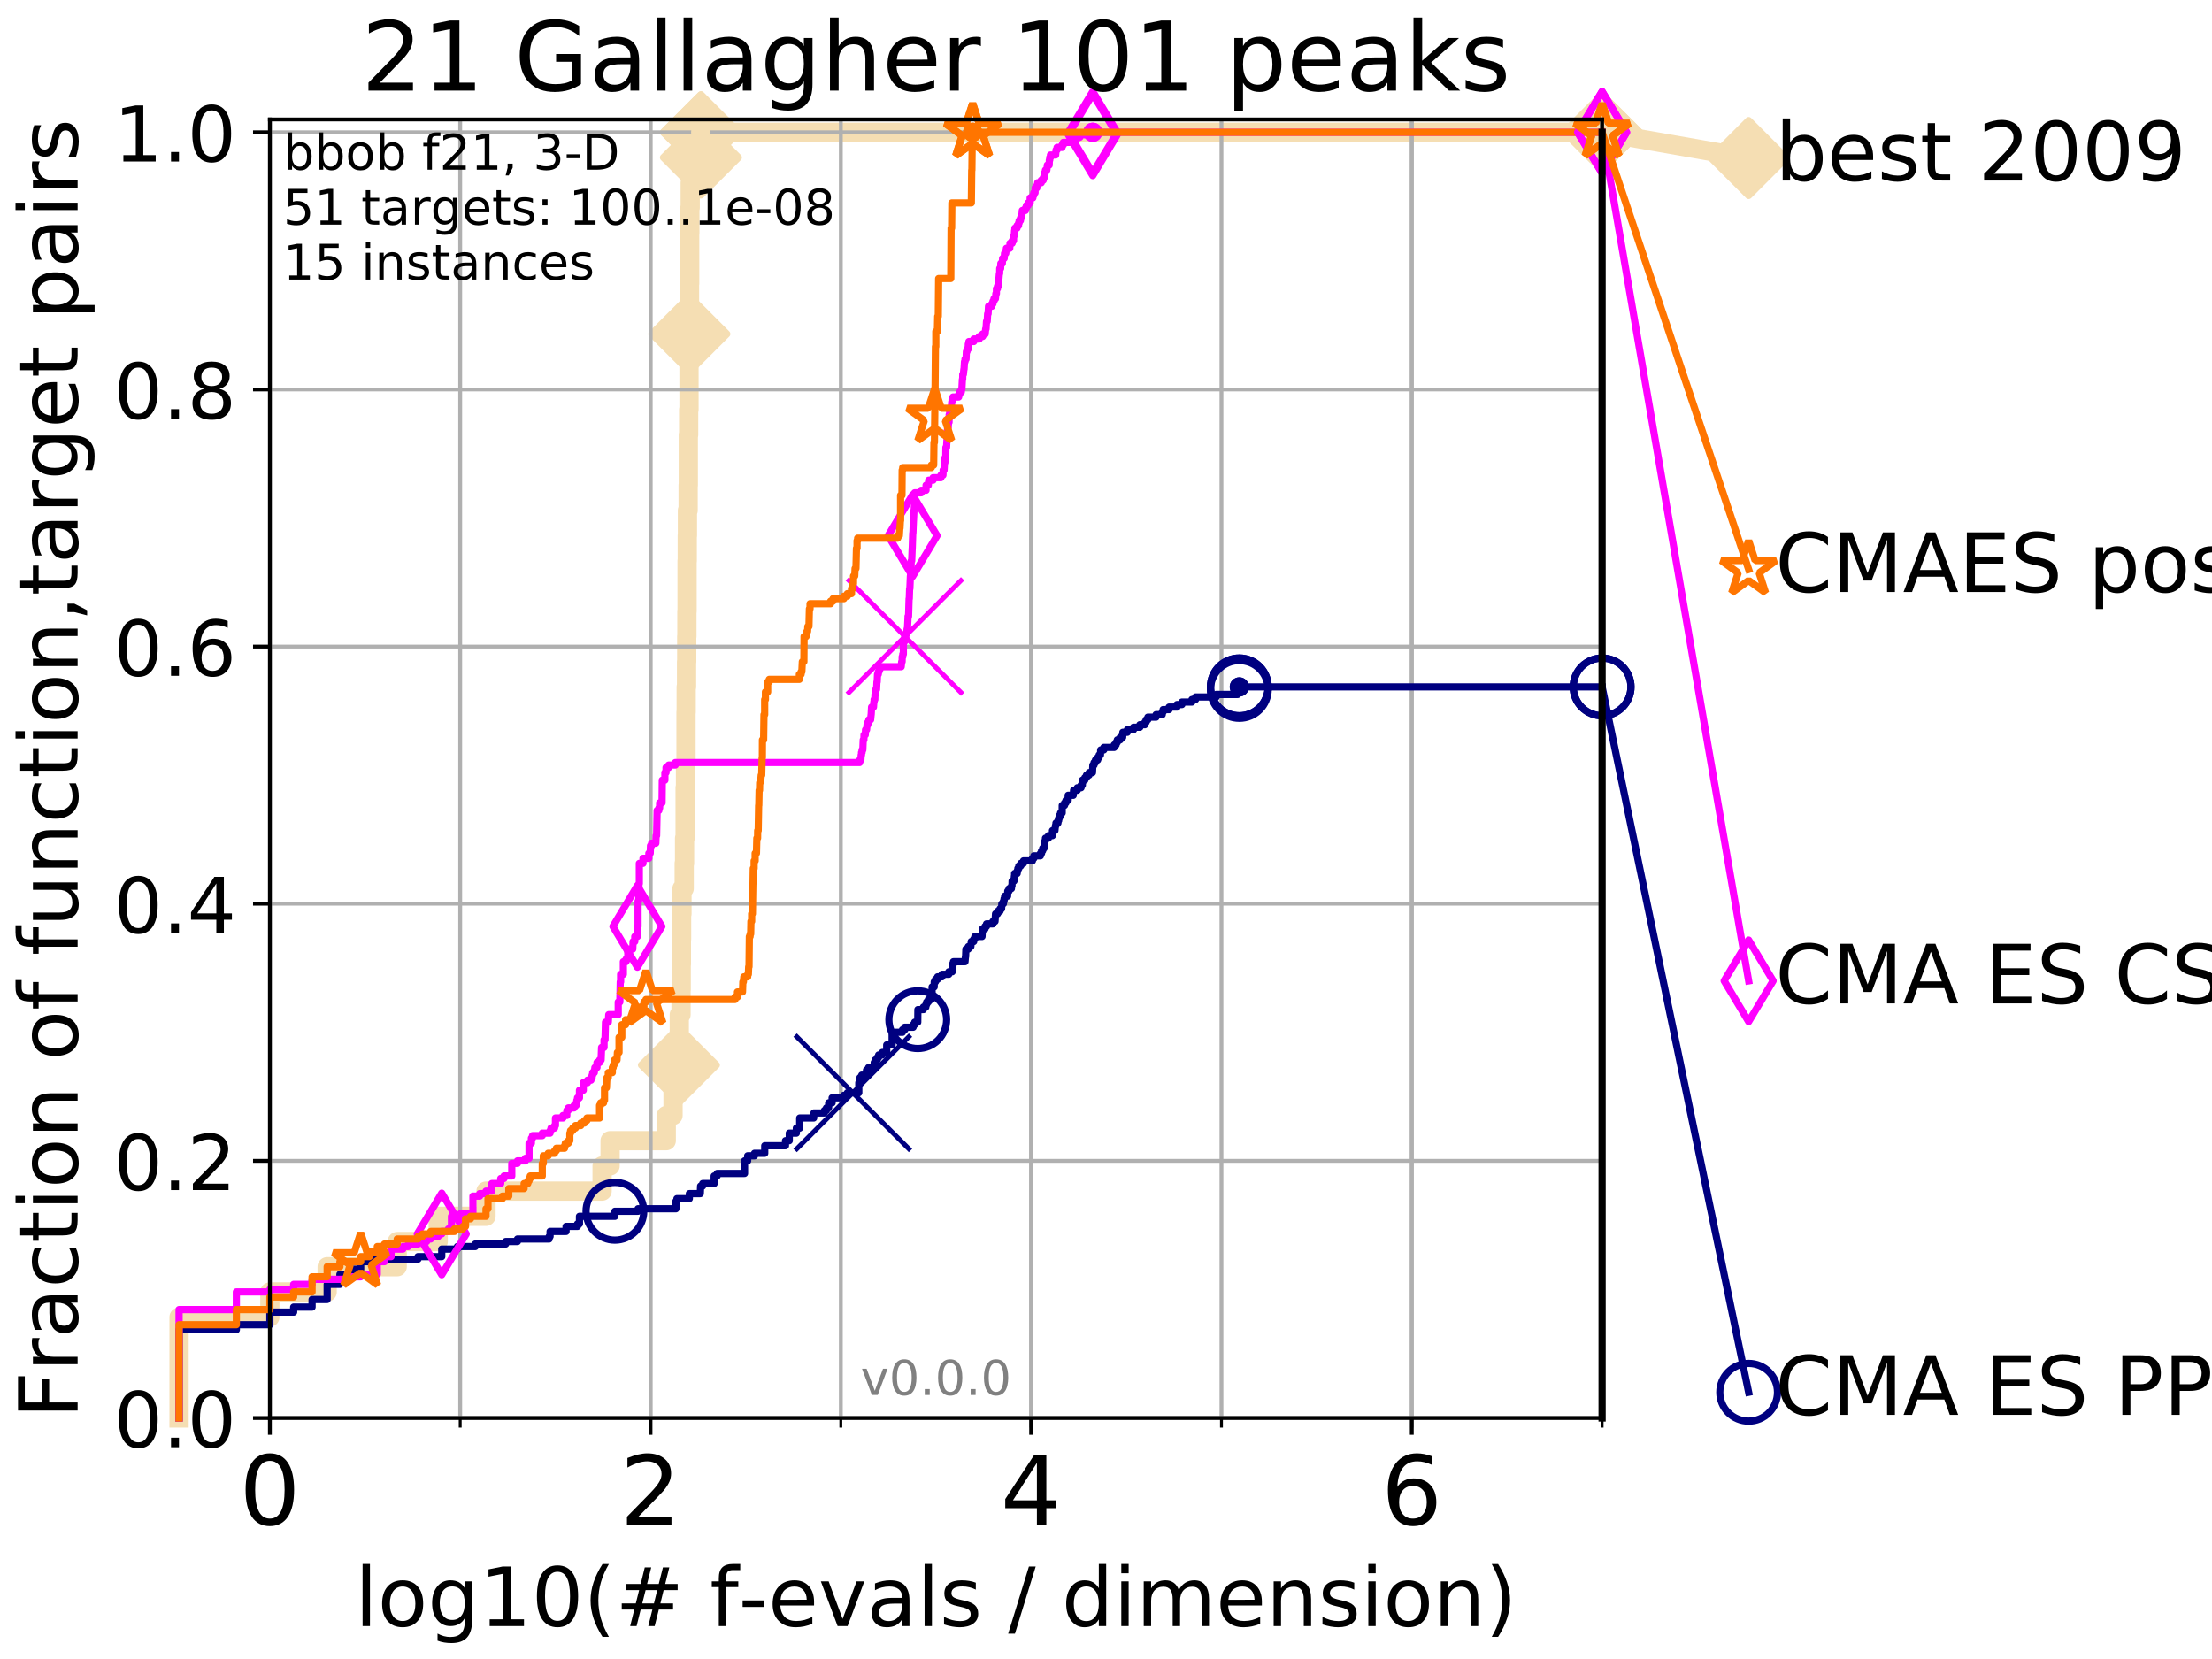 <?xml version="1.0" encoding="utf-8" standalone="no"?>
<!DOCTYPE svg PUBLIC "-//W3C//DTD SVG 1.1//EN"
  "http://www.w3.org/Graphics/SVG/1.1/DTD/svg11.dtd">
<!-- Created with matplotlib (http://matplotlib.org/) -->
<svg height="345pt" version="1.1" viewBox="0 0 460 345" width="460pt" xmlns="http://www.w3.org/2000/svg" xmlns:xlink="http://www.w3.org/1999/xlink">
 <defs>
  <style type="text/css">
*{stroke-linecap:butt;stroke-linejoin:round;}
  </style>
 </defs>
 <g id="figure_1">
  <g id="patch_1">
   <path d="M 0 345.6 
L 460.8 345.6 
L 460.8 0 
L 0 0 
z
" style="fill:#ffffff;"/>
  </g>
  <g id="axes_1">
   <g id="patch_2">
    <path d="M 56.12 294.88 
L 333.168 294.88 
L 333.168 24.84 
L 56.12 24.84 
z
" style="fill:#ffffff;"/>
   </g>
   <g id="line2d_1">
    <path d="M 37.236 294.88 
L 37.236 273.91 
L 56.12 273.91 
L 56.12 268.668 
L 68.034 268.668 
L 68.034 263.425 
L 82.598 263.425 
L 82.598 258.183 
L 91.131 258.183 
L 91.131 252.94 
L 101.068 252.94 
L 101.068 247.698 
L 125.208 247.698 
L 125.208 242.455 
L 126.874 242.455 
L 126.874 237.213 
L 138.553 237.213 
L 138.553 231.97 
L 139.962 231.97 
L 139.962 226.728 
L 141.182 226.728 
L 141.182 221.485 
L 141.223 221.485 
L 141.223 216.243 
L 141.263 216.243 
L 141.263 211 
L 141.624 211 
L 141.624 205.758 
L 141.663 205.758 
L 141.663 200.515 
L 141.703 200.515 
L 141.703 195.273 
L 141.742 195.273 
L 141.742 190.03 
L 141.821 190.03 
L 141.821 184.788 
L 142.284 184.788 
L 142.284 179.546 
L 142.36 179.546 
L 142.36 174.303 
L 142.474 174.303 
L 142.474 163.818 
L 142.549 163.818 
L 142.549 158.576 
L 142.661 158.576 
L 142.661 148.091 
L 142.698 148.091 
L 142.698 142.848 
L 142.773 142.848 
L 142.773 137.606 
L 142.81 137.606 
L 142.81 132.363 
L 142.846 132.363 
L 142.846 127.121 
L 142.883 127.121 
L 142.883 116.636 
L 142.92 116.636 
L 142.92 111.393 
L 142.957 111.393 
L 142.957 106.151 
L 143.103 106.151 
L 143.103 100.908 
L 143.139 100.908 
L 143.139 90.423 
L 143.211 90.423 
L 143.211 85.181 
L 143.284 85.181 
L 143.284 74.696 
L 143.319 74.696 
L 143.319 69.453 
L 143.355 69.453 
L 143.355 64.211 
L 143.391 64.211 
L 143.391 58.969 
L 143.427 58.969 
L 143.427 48.484 
L 143.462 48.484 
L 143.462 43.241 
L 143.533 43.241 
L 143.533 37.999 
L 143.569 37.999 
L 143.569 32.756 
L 145.758 32.756 
L 145.758 27.514 
L 333.168 27.514 
" style="fill:none;stroke:#f5deb3;stroke-linecap:square;stroke-width:4;"/>
   </g>
   <g id="line2d_2">
    <defs>
     <path d="M -0 7.778 
L 7.778 0 
L 0 -7.778 
L -7.778 -0 
z
" id="m9d0af91447" style="stroke:#f5deb3;stroke-linejoin:miter;stroke-width:1.5;"/>
    </defs>
    <g>
     <use style="fill:#f5deb3;stroke:#f5deb3;stroke-linejoin:miter;stroke-width:1.5;" x="141.182" xlink:href="#m9d0af91447" y="221.485"/>
     <use style="fill:#f5deb3;stroke:#f5deb3;stroke-linejoin:miter;stroke-width:1.5;" x="143.355" xlink:href="#m9d0af91447" y="69.453"/>
     <use style="fill:#f5deb3;stroke:#f5deb3;stroke-linejoin:miter;stroke-width:1.5;" x="145.758" xlink:href="#m9d0af91447" y="32.756"/>
     <use style="fill:#f5deb3;stroke:#f5deb3;stroke-linejoin:miter;stroke-width:1.5;" x="145.758" xlink:href="#m9d0af91447" y="27.514"/>
     <use style="fill:#f5deb3;stroke:#f5deb3;stroke-linejoin:miter;stroke-width:1.5;" x="145.758" xlink:href="#m9d0af91447" y="27.514"/>
     <use style="fill:#f5deb3;stroke:#f5deb3;stroke-linejoin:miter;stroke-width:1.5;" x="333.168" xlink:href="#m9d0af91447" y="27.514"/>
    </g>
   </g>
   <g id="line2d_3">
    <path style="fill:none;stroke:#f5deb3;stroke-linecap:square;stroke-width:4;"/>
    <g/>
   </g>
   <g id="line2d_4">
    <path d="M 333.168 27.514 
L 363.643 32.861 
" style="fill:none;stroke:#f5deb3;stroke-linecap:square;stroke-width:4;"/>
    <g>
     <use style="fill:#f5deb3;stroke:#f5deb3;stroke-linejoin:miter;stroke-width:1.5;" x="333.168" xlink:href="#m9d0af91447" y="27.514"/>
     <use style="fill:#f5deb3;stroke:#f5deb3;stroke-linejoin:miter;stroke-width:1.5;" x="363.643" xlink:href="#m9d0af91447" y="32.861"/>
    </g>
   </g>
   <g id="matplotlib.axis_1">
    <g id="xtick_1">
     <g id="line2d_5">
      <path clip-path="url(#p7a2697c850)" d="M 56.12 294.88 
L 56.12 24.84 
" style="fill:none;stroke:#b0b0b0;stroke-linecap:square;stroke-width:0.8;"/>
     </g>
     <g id="line2d_6">
      <defs>
       <path d="M 0 0 
L 0 3.5 
" id="mf1da44881e" style="stroke:#000000;stroke-width:0.8;"/>
      </defs>
      <g>
       <use style="stroke:#000000;stroke-width:0.8;" x="56.12" xlink:href="#mf1da44881e" y="294.88"/>
      </g>
     </g>
     <g id="text_1">
      <!-- 0 -->
      <defs>
       <path d="M 31.781 66.406 
Q 24.172 66.406 20.328 58.906 
Q 16.5 51.422 16.5 36.375 
Q 16.5 21.391 20.328 13.891 
Q 24.172 6.391 31.781 6.391 
Q 39.453 6.391 43.281 13.891 
Q 47.125 21.391 47.125 36.375 
Q 47.125 51.422 43.281 58.906 
Q 39.453 66.406 31.781 66.406 
z
M 31.781 74.219 
Q 44.047 74.219 50.516 64.516 
Q 56.984 54.828 56.984 36.375 
Q 56.984 17.969 50.516 8.266 
Q 44.047 -1.422 31.781 -1.422 
Q 19.531 -1.422 13.062 8.266 
Q 6.594 17.969 6.594 36.375 
Q 6.594 54.828 13.062 64.516 
Q 19.531 74.219 31.781 74.219 
z
" id="DejaVuSans-30"/>
      </defs>
      <g transform="translate(49.758 317.077)scale(0.2 -0.2)">
       <use xlink:href="#DejaVuSans-30"/>
      </g>
     </g>
    </g>
    <g id="xtick_2">
     <g id="line2d_7">
      <path clip-path="url(#p7a2697c850)" d="M 135.277 294.88 
L 135.277 24.84 
" style="fill:none;stroke:#b0b0b0;stroke-linecap:square;stroke-width:0.8;"/>
     </g>
     <g id="line2d_8">
      <g>
       <use style="stroke:#000000;stroke-width:0.8;" x="135.277" xlink:href="#mf1da44881e" y="294.88"/>
      </g>
     </g>
     <g id="text_2">
      <!-- 2 -->
      <defs>
       <path d="M 19.188 8.297 
L 53.609 8.297 
L 53.609 0 
L 7.328 0 
L 7.328 8.297 
Q 12.938 14.109 22.625 23.891 
Q 32.328 33.688 34.812 36.531 
Q 39.547 41.844 41.422 45.531 
Q 43.312 49.219 43.312 52.781 
Q 43.312 58.594 39.234 62.25 
Q 35.156 65.922 28.609 65.922 
Q 23.969 65.922 18.812 64.312 
Q 13.672 62.703 7.812 59.422 
L 7.812 69.391 
Q 13.766 71.781 18.938 73 
Q 24.125 74.219 28.422 74.219 
Q 39.75 74.219 46.484 68.547 
Q 53.219 62.891 53.219 53.422 
Q 53.219 48.922 51.531 44.891 
Q 49.859 40.875 45.406 35.406 
Q 44.188 33.984 37.641 27.219 
Q 31.109 20.453 19.188 8.297 
z
" id="DejaVuSans-32"/>
      </defs>
      <g transform="translate(128.914 317.077)scale(0.2 -0.2)">
       <use xlink:href="#DejaVuSans-32"/>
      </g>
     </g>
    </g>
    <g id="xtick_3">
     <g id="line2d_9">
      <path clip-path="url(#p7a2697c850)" d="M 214.433 294.88 
L 214.433 24.84 
" style="fill:none;stroke:#b0b0b0;stroke-linecap:square;stroke-width:0.8;"/>
     </g>
     <g id="line2d_10">
      <g>
       <use style="stroke:#000000;stroke-width:0.8;" x="214.433" xlink:href="#mf1da44881e" y="294.88"/>
      </g>
     </g>
     <g id="text_3">
      <!-- 4 -->
      <defs>
       <path d="M 37.797 64.312 
L 12.891 25.391 
L 37.797 25.391 
z
M 35.203 72.906 
L 47.609 72.906 
L 47.609 25.391 
L 58.016 25.391 
L 58.016 17.188 
L 47.609 17.188 
L 47.609 0 
L 37.797 0 
L 37.797 17.188 
L 4.891 17.188 
L 4.891 26.703 
z
" id="DejaVuSans-34"/>
      </defs>
      <g transform="translate(208.071 317.077)scale(0.2 -0.2)">
       <use xlink:href="#DejaVuSans-34"/>
      </g>
     </g>
    </g>
    <g id="xtick_4">
     <g id="line2d_11">
      <path clip-path="url(#p7a2697c850)" d="M 293.59 294.88 
L 293.59 24.84 
" style="fill:none;stroke:#b0b0b0;stroke-linecap:square;stroke-width:0.8;"/>
     </g>
     <g id="line2d_12">
      <g>
       <use style="stroke:#000000;stroke-width:0.8;" x="293.59" xlink:href="#mf1da44881e" y="294.88"/>
      </g>
     </g>
     <g id="text_4">
      <!-- 6 -->
      <defs>
       <path d="M 33.016 40.375 
Q 26.375 40.375 22.484 35.828 
Q 18.609 31.297 18.609 23.391 
Q 18.609 15.531 22.484 10.953 
Q 26.375 6.391 33.016 6.391 
Q 39.656 6.391 43.531 10.953 
Q 47.406 15.531 47.406 23.391 
Q 47.406 31.297 43.531 35.828 
Q 39.656 40.375 33.016 40.375 
z
M 52.594 71.297 
L 52.594 62.312 
Q 48.875 64.062 45.094 64.984 
Q 41.312 65.922 37.594 65.922 
Q 27.828 65.922 22.672 59.328 
Q 17.531 52.734 16.797 39.406 
Q 19.672 43.656 24.016 45.922 
Q 28.375 48.188 33.594 48.188 
Q 44.578 48.188 50.953 41.516 
Q 57.328 34.859 57.328 23.391 
Q 57.328 12.156 50.688 5.359 
Q 44.047 -1.422 33.016 -1.422 
Q 20.359 -1.422 13.672 8.266 
Q 6.984 17.969 6.984 36.375 
Q 6.984 53.656 15.188 63.938 
Q 23.391 74.219 37.203 74.219 
Q 40.922 74.219 44.703 73.484 
Q 48.484 72.75 52.594 71.297 
z
" id="DejaVuSans-36"/>
      </defs>
      <g transform="translate(287.227 317.077)scale(0.2 -0.2)">
       <use xlink:href="#DejaVuSans-36"/>
      </g>
     </g>
    </g>
    <g id="xtick_5">
     <g id="line2d_13">
      <path clip-path="url(#p7a2697c850)" d="M 56.12 294.88 
L 56.12 24.84 
" style="fill:none;stroke:#b0b0b0;stroke-linecap:square;stroke-width:0.8;"/>
     </g>
     <g id="line2d_14">
      <defs>
       <path d="M 0 0 
L 0 2 
" id="m84c592dbca" style="stroke:#000000;stroke-width:0.6;"/>
      </defs>
      <g>
       <use style="stroke:#000000;stroke-width:0.6;" x="56.12" xlink:href="#m84c592dbca" y="294.88"/>
      </g>
     </g>
    </g>
    <g id="xtick_6">
     <g id="line2d_15">
      <path clip-path="url(#p7a2697c850)" d="M 95.698 294.88 
L 95.698 24.84 
" style="fill:none;stroke:#b0b0b0;stroke-linecap:square;stroke-width:0.8;"/>
     </g>
     <g id="line2d_16">
      <g>
       <use style="stroke:#000000;stroke-width:0.6;" x="95.698" xlink:href="#m84c592dbca" y="294.88"/>
      </g>
     </g>
    </g>
    <g id="xtick_7">
     <g id="line2d_17">
      <path clip-path="url(#p7a2697c850)" d="M 135.277 294.88 
L 135.277 24.84 
" style="fill:none;stroke:#b0b0b0;stroke-linecap:square;stroke-width:0.8;"/>
     </g>
     <g id="line2d_18">
      <g>
       <use style="stroke:#000000;stroke-width:0.6;" x="135.277" xlink:href="#m84c592dbca" y="294.88"/>
      </g>
     </g>
    </g>
    <g id="xtick_8">
     <g id="line2d_19">
      <path clip-path="url(#p7a2697c850)" d="M 174.855 294.88 
L 174.855 24.84 
" style="fill:none;stroke:#b0b0b0;stroke-linecap:square;stroke-width:0.8;"/>
     </g>
     <g id="line2d_20">
      <g>
       <use style="stroke:#000000;stroke-width:0.6;" x="174.855" xlink:href="#m84c592dbca" y="294.88"/>
      </g>
     </g>
    </g>
    <g id="xtick_9">
     <g id="line2d_21">
      <path clip-path="url(#p7a2697c850)" d="M 214.433 294.88 
L 214.433 24.84 
" style="fill:none;stroke:#b0b0b0;stroke-linecap:square;stroke-width:0.8;"/>
     </g>
     <g id="line2d_22">
      <g>
       <use style="stroke:#000000;stroke-width:0.6;" x="214.433" xlink:href="#m84c592dbca" y="294.88"/>
      </g>
     </g>
    </g>
    <g id="xtick_10">
     <g id="line2d_23">
      <path clip-path="url(#p7a2697c850)" d="M 254.011 294.88 
L 254.011 24.84 
" style="fill:none;stroke:#b0b0b0;stroke-linecap:square;stroke-width:0.8;"/>
     </g>
     <g id="line2d_24">
      <g>
       <use style="stroke:#000000;stroke-width:0.6;" x="254.011" xlink:href="#m84c592dbca" y="294.88"/>
      </g>
     </g>
    </g>
    <g id="xtick_11">
     <g id="line2d_25">
      <path clip-path="url(#p7a2697c850)" d="M 293.59 294.88 
L 293.59 24.84 
" style="fill:none;stroke:#b0b0b0;stroke-linecap:square;stroke-width:0.8;"/>
     </g>
     <g id="line2d_26">
      <g>
       <use style="stroke:#000000;stroke-width:0.6;" x="293.59" xlink:href="#m84c592dbca" y="294.88"/>
      </g>
     </g>
    </g>
    <g id="xtick_12">
     <g id="line2d_27">
      <path clip-path="url(#p7a2697c850)" d="M 333.168 294.88 
L 333.168 24.84 
" style="fill:none;stroke:#b0b0b0;stroke-linecap:square;stroke-width:0.8;"/>
     </g>
     <g id="line2d_28">
      <g>
       <use style="stroke:#000000;stroke-width:0.6;" x="333.168" xlink:href="#m84c592dbca" y="294.88"/>
      </g>
     </g>
    </g>
    <g id="text_5">
     <!-- log10(# f-evals / dimension) -->
     <defs>
      <path d="M 9.422 75.984 
L 18.406 75.984 
L 18.406 0 
L 9.422 0 
z
" id="DejaVuSans-6c"/>
      <path d="M 30.609 48.391 
Q 23.391 48.391 19.188 42.75 
Q 14.984 37.109 14.984 27.297 
Q 14.984 17.484 19.156 11.844 
Q 23.344 6.203 30.609 6.203 
Q 37.797 6.203 41.984 11.859 
Q 46.188 17.531 46.188 27.297 
Q 46.188 37.016 41.984 42.703 
Q 37.797 48.391 30.609 48.391 
z
M 30.609 56 
Q 42.328 56 49.016 48.375 
Q 55.719 40.766 55.719 27.297 
Q 55.719 13.875 49.016 6.219 
Q 42.328 -1.422 30.609 -1.422 
Q 18.844 -1.422 12.172 6.219 
Q 5.516 13.875 5.516 27.297 
Q 5.516 40.766 12.172 48.375 
Q 18.844 56 30.609 56 
z
" id="DejaVuSans-6f"/>
      <path d="M 45.406 27.984 
Q 45.406 37.75 41.375 43.109 
Q 37.359 48.484 30.078 48.484 
Q 22.859 48.484 18.828 43.109 
Q 14.797 37.75 14.797 27.984 
Q 14.797 18.266 18.828 12.891 
Q 22.859 7.516 30.078 7.516 
Q 37.359 7.516 41.375 12.891 
Q 45.406 18.266 45.406 27.984 
z
M 54.391 6.781 
Q 54.391 -7.172 48.188 -13.984 
Q 42 -20.797 29.203 -20.797 
Q 24.469 -20.797 20.266 -20.094 
Q 16.062 -19.391 12.109 -17.922 
L 12.109 -9.188 
Q 16.062 -11.328 19.922 -12.344 
Q 23.781 -13.375 27.781 -13.375 
Q 36.625 -13.375 41.016 -8.766 
Q 45.406 -4.156 45.406 5.172 
L 45.406 9.625 
Q 42.625 4.781 38.281 2.391 
Q 33.938 0 27.875 0 
Q 17.828 0 11.672 7.656 
Q 5.516 15.328 5.516 27.984 
Q 5.516 40.672 11.672 48.328 
Q 17.828 56 27.875 56 
Q 33.938 56 38.281 53.609 
Q 42.625 51.219 45.406 46.391 
L 45.406 54.688 
L 54.391 54.688 
z
" id="DejaVuSans-67"/>
      <path d="M 12.406 8.297 
L 28.516 8.297 
L 28.516 63.922 
L 10.984 60.406 
L 10.984 69.391 
L 28.422 72.906 
L 38.281 72.906 
L 38.281 8.297 
L 54.391 8.297 
L 54.391 0 
L 12.406 0 
z
" id="DejaVuSans-31"/>
      <path d="M 31 75.875 
Q 24.469 64.656 21.281 53.656 
Q 18.109 42.672 18.109 31.391 
Q 18.109 20.125 21.312 9.062 
Q 24.516 -2 31 -13.188 
L 23.188 -13.188 
Q 15.875 -1.703 12.234 9.375 
Q 8.594 20.453 8.594 31.391 
Q 8.594 42.281 12.203 53.312 
Q 15.828 64.359 23.188 75.875 
z
" id="DejaVuSans-28"/>
      <path d="M 51.125 44 
L 36.922 44 
L 32.812 27.688 
L 47.125 27.688 
z
M 43.797 71.781 
L 38.719 51.516 
L 52.984 51.516 
L 58.109 71.781 
L 65.922 71.781 
L 60.891 51.516 
L 76.125 51.516 
L 76.125 44 
L 58.984 44 
L 54.984 27.688 
L 70.516 27.688 
L 70.516 20.219 
L 53.078 20.219 
L 48 0 
L 40.188 0 
L 45.219 20.219 
L 30.906 20.219 
L 25.875 0 
L 18.016 0 
L 23.094 20.219 
L 7.719 20.219 
L 7.719 27.688 
L 24.906 27.688 
L 29 44 
L 13.281 44 
L 13.281 51.516 
L 30.906 51.516 
L 35.891 71.781 
z
" id="DejaVuSans-23"/>
      <path id="DejaVuSans-20"/>
      <path d="M 37.109 75.984 
L 37.109 68.5 
L 28.516 68.5 
Q 23.688 68.5 21.797 66.547 
Q 19.922 64.594 19.922 59.516 
L 19.922 54.688 
L 34.719 54.688 
L 34.719 47.703 
L 19.922 47.703 
L 19.922 0 
L 10.891 0 
L 10.891 47.703 
L 2.297 47.703 
L 2.297 54.688 
L 10.891 54.688 
L 10.891 58.5 
Q 10.891 67.625 15.141 71.797 
Q 19.391 75.984 28.609 75.984 
z
" id="DejaVuSans-66"/>
      <path d="M 4.891 31.391 
L 31.203 31.391 
L 31.203 23.391 
L 4.891 23.391 
z
" id="DejaVuSans-2d"/>
      <path d="M 56.203 29.594 
L 56.203 25.203 
L 14.891 25.203 
Q 15.484 15.922 20.484 11.062 
Q 25.484 6.203 34.422 6.203 
Q 39.594 6.203 44.453 7.469 
Q 49.312 8.734 54.109 11.281 
L 54.109 2.781 
Q 49.266 0.734 44.188 -0.344 
Q 39.109 -1.422 33.891 -1.422 
Q 20.797 -1.422 13.156 6.188 
Q 5.516 13.812 5.516 26.812 
Q 5.516 40.234 12.766 48.109 
Q 20.016 56 32.328 56 
Q 43.359 56 49.781 48.891 
Q 56.203 41.797 56.203 29.594 
z
M 47.219 32.234 
Q 47.125 39.594 43.094 43.984 
Q 39.062 48.391 32.422 48.391 
Q 24.906 48.391 20.391 44.141 
Q 15.875 39.891 15.188 32.172 
z
" id="DejaVuSans-65"/>
      <path d="M 2.984 54.688 
L 12.5 54.688 
L 29.594 8.797 
L 46.688 54.688 
L 56.203 54.688 
L 35.688 0 
L 23.484 0 
z
" id="DejaVuSans-76"/>
      <path d="M 34.281 27.484 
Q 23.391 27.484 19.188 25 
Q 14.984 22.516 14.984 16.5 
Q 14.984 11.719 18.141 8.906 
Q 21.297 6.109 26.703 6.109 
Q 34.188 6.109 38.703 11.406 
Q 43.219 16.703 43.219 25.484 
L 43.219 27.484 
z
M 52.203 31.203 
L 52.203 0 
L 43.219 0 
L 43.219 8.297 
Q 40.141 3.328 35.547 0.953 
Q 30.953 -1.422 24.312 -1.422 
Q 15.922 -1.422 10.953 3.297 
Q 6 8.016 6 15.922 
Q 6 25.141 12.172 29.828 
Q 18.359 34.516 30.609 34.516 
L 43.219 34.516 
L 43.219 35.406 
Q 43.219 41.609 39.141 45 
Q 35.062 48.391 27.688 48.391 
Q 23 48.391 18.547 47.266 
Q 14.109 46.141 10.016 43.891 
L 10.016 52.203 
Q 14.938 54.109 19.578 55.047 
Q 24.219 56 28.609 56 
Q 40.484 56 46.344 49.844 
Q 52.203 43.703 52.203 31.203 
z
" id="DejaVuSans-61"/>
      <path d="M 44.281 53.078 
L 44.281 44.578 
Q 40.484 46.531 36.375 47.5 
Q 32.281 48.484 27.875 48.484 
Q 21.188 48.484 17.844 46.438 
Q 14.5 44.391 14.5 40.281 
Q 14.5 37.156 16.891 35.375 
Q 19.281 33.594 26.516 31.984 
L 29.594 31.297 
Q 39.156 29.25 43.188 25.516 
Q 47.219 21.781 47.219 15.094 
Q 47.219 7.469 41.188 3.016 
Q 35.156 -1.422 24.609 -1.422 
Q 20.219 -1.422 15.453 -0.562 
Q 10.688 0.297 5.422 2 
L 5.422 11.281 
Q 10.406 8.688 15.234 7.391 
Q 20.062 6.109 24.812 6.109 
Q 31.156 6.109 34.562 8.281 
Q 37.984 10.453 37.984 14.406 
Q 37.984 18.062 35.516 20.016 
Q 33.062 21.969 24.703 23.781 
L 21.578 24.516 
Q 13.234 26.266 9.516 29.906 
Q 5.812 33.547 5.812 39.891 
Q 5.812 47.609 11.281 51.797 
Q 16.75 56 26.812 56 
Q 31.781 56 36.172 55.266 
Q 40.578 54.547 44.281 53.078 
z
" id="DejaVuSans-73"/>
      <path d="M 25.391 72.906 
L 33.688 72.906 
L 8.297 -9.281 
L 0 -9.281 
z
" id="DejaVuSans-2f"/>
      <path d="M 45.406 46.391 
L 45.406 75.984 
L 54.391 75.984 
L 54.391 0 
L 45.406 0 
L 45.406 8.203 
Q 42.578 3.328 38.25 0.953 
Q 33.938 -1.422 27.875 -1.422 
Q 17.969 -1.422 11.734 6.484 
Q 5.516 14.406 5.516 27.297 
Q 5.516 40.188 11.734 48.094 
Q 17.969 56 27.875 56 
Q 33.938 56 38.25 53.625 
Q 42.578 51.266 45.406 46.391 
z
M 14.797 27.297 
Q 14.797 17.391 18.875 11.75 
Q 22.953 6.109 30.078 6.109 
Q 37.203 6.109 41.297 11.75 
Q 45.406 17.391 45.406 27.297 
Q 45.406 37.203 41.297 42.844 
Q 37.203 48.484 30.078 48.484 
Q 22.953 48.484 18.875 42.844 
Q 14.797 37.203 14.797 27.297 
z
" id="DejaVuSans-64"/>
      <path d="M 9.422 54.688 
L 18.406 54.688 
L 18.406 0 
L 9.422 0 
z
M 9.422 75.984 
L 18.406 75.984 
L 18.406 64.594 
L 9.422 64.594 
z
" id="DejaVuSans-69"/>
      <path d="M 52 44.188 
Q 55.375 50.25 60.062 53.125 
Q 64.75 56 71.094 56 
Q 79.641 56 84.281 50.016 
Q 88.922 44.047 88.922 33.016 
L 88.922 0 
L 79.891 0 
L 79.891 32.719 
Q 79.891 40.578 77.094 44.375 
Q 74.312 48.188 68.609 48.188 
Q 61.625 48.188 57.562 43.547 
Q 53.516 38.922 53.516 30.906 
L 53.516 0 
L 44.484 0 
L 44.484 32.719 
Q 44.484 40.625 41.703 44.406 
Q 38.922 48.188 33.109 48.188 
Q 26.219 48.188 22.156 43.531 
Q 18.109 38.875 18.109 30.906 
L 18.109 0 
L 9.078 0 
L 9.078 54.688 
L 18.109 54.688 
L 18.109 46.188 
Q 21.188 51.219 25.484 53.609 
Q 29.781 56 35.688 56 
Q 41.656 56 45.828 52.969 
Q 50 49.953 52 44.188 
z
" id="DejaVuSans-6d"/>
      <path d="M 54.891 33.016 
L 54.891 0 
L 45.906 0 
L 45.906 32.719 
Q 45.906 40.484 42.875 44.328 
Q 39.844 48.188 33.797 48.188 
Q 26.516 48.188 22.312 43.547 
Q 18.109 38.922 18.109 30.906 
L 18.109 0 
L 9.078 0 
L 9.078 54.688 
L 18.109 54.688 
L 18.109 46.188 
Q 21.344 51.125 25.703 53.562 
Q 30.078 56 35.797 56 
Q 45.219 56 50.047 50.172 
Q 54.891 44.344 54.891 33.016 
z
" id="DejaVuSans-6e"/>
      <path d="M 8.016 75.875 
L 15.828 75.875 
Q 23.141 64.359 26.781 53.312 
Q 30.422 42.281 30.422 31.391 
Q 30.422 20.453 26.781 9.375 
Q 23.141 -1.703 15.828 -13.188 
L 8.016 -13.188 
Q 14.5 -2 17.703 9.062 
Q 20.906 20.125 20.906 31.391 
Q 20.906 42.672 17.703 53.656 
Q 14.5 64.656 8.016 75.875 
z
" id="DejaVuSans-29"/>
     </defs>
     <g transform="translate(73.803 338.154)scale(0.17 -0.17)">
      <use xlink:href="#DejaVuSans-6c"/>
      <use x="27.783" xlink:href="#DejaVuSans-6f"/>
      <use x="88.965" xlink:href="#DejaVuSans-67"/>
      <use x="152.441" xlink:href="#DejaVuSans-31"/>
      <use x="216.064" xlink:href="#DejaVuSans-30"/>
      <use x="279.688" xlink:href="#DejaVuSans-28"/>
      <use x="318.701" xlink:href="#DejaVuSans-23"/>
      <use x="402.49" xlink:href="#DejaVuSans-20"/>
      <use x="434.277" xlink:href="#DejaVuSans-66"/>
      <use x="469.404" xlink:href="#DejaVuSans-2d"/>
      <use x="505.488" xlink:href="#DejaVuSans-65"/>
      <use x="567.012" xlink:href="#DejaVuSans-76"/>
      <use x="626.191" xlink:href="#DejaVuSans-61"/>
      <use x="687.471" xlink:href="#DejaVuSans-6c"/>
      <use x="715.254" xlink:href="#DejaVuSans-73"/>
      <use x="767.354" xlink:href="#DejaVuSans-20"/>
      <use x="799.141" xlink:href="#DejaVuSans-2f"/>
      <use x="832.832" xlink:href="#DejaVuSans-20"/>
      <use x="864.619" xlink:href="#DejaVuSans-64"/>
      <use x="928.096" xlink:href="#DejaVuSans-69"/>
      <use x="955.879" xlink:href="#DejaVuSans-6d"/>
      <use x="1053.291" xlink:href="#DejaVuSans-65"/>
      <use x="1114.814" xlink:href="#DejaVuSans-6e"/>
      <use x="1178.193" xlink:href="#DejaVuSans-73"/>
      <use x="1230.293" xlink:href="#DejaVuSans-69"/>
      <use x="1258.076" xlink:href="#DejaVuSans-6f"/>
      <use x="1319.258" xlink:href="#DejaVuSans-6e"/>
      <use x="1382.637" xlink:href="#DejaVuSans-29"/>
     </g>
    </g>
   </g>
   <g id="matplotlib.axis_2">
    <g id="ytick_1">
     <g id="line2d_29">
      <path clip-path="url(#p7a2697c850)" d="M 56.12 294.88 
L 333.168 294.88 
" style="fill:none;stroke:#b0b0b0;stroke-linecap:square;stroke-width:0.8;"/>
     </g>
     <g id="line2d_30">
      <defs>
       <path d="M 0 0 
L -3.5 0 
" id="m68017fec17" style="stroke:#000000;stroke-width:0.8;"/>
      </defs>
      <g>
       <use style="stroke:#000000;stroke-width:0.8;" x="56.12" xlink:href="#m68017fec17" y="294.88"/>
      </g>
     </g>
     <g id="text_6">
      <!-- 0.0 -->
      <defs>
       <path d="M 10.688 12.406 
L 21 12.406 
L 21 0 
L 10.688 0 
z
" id="DejaVuSans-2e"/>
      </defs>
      <g transform="translate(23.675 300.959)scale(0.16 -0.16)">
       <use xlink:href="#DejaVuSans-30"/>
       <use x="63.623" xlink:href="#DejaVuSans-2e"/>
       <use x="95.41" xlink:href="#DejaVuSans-30"/>
      </g>
     </g>
    </g>
    <g id="ytick_2">
     <g id="line2d_31">
      <path clip-path="url(#p7a2697c850)" d="M 56.12 241.407 
L 333.168 241.407 
" style="fill:none;stroke:#b0b0b0;stroke-linecap:square;stroke-width:0.8;"/>
     </g>
     <g id="line2d_32">
      <g>
       <use style="stroke:#000000;stroke-width:0.8;" x="56.12" xlink:href="#m68017fec17" y="241.407"/>
      </g>
     </g>
     <g id="text_7">
      <!-- 0.2 -->
      <g transform="translate(23.675 247.485)scale(0.16 -0.16)">
       <use xlink:href="#DejaVuSans-30"/>
       <use x="63.623" xlink:href="#DejaVuSans-2e"/>
       <use x="95.41" xlink:href="#DejaVuSans-32"/>
      </g>
     </g>
    </g>
    <g id="ytick_3">
     <g id="line2d_33">
      <path clip-path="url(#p7a2697c850)" d="M 56.12 187.933 
L 333.168 187.933 
" style="fill:none;stroke:#b0b0b0;stroke-linecap:square;stroke-width:0.8;"/>
     </g>
     <g id="line2d_34">
      <g>
       <use style="stroke:#000000;stroke-width:0.8;" x="56.12" xlink:href="#m68017fec17" y="187.933"/>
      </g>
     </g>
     <g id="text_8">
      <!-- 0.4 -->
      <g transform="translate(23.675 194.012)scale(0.16 -0.16)">
       <use xlink:href="#DejaVuSans-30"/>
       <use x="63.623" xlink:href="#DejaVuSans-2e"/>
       <use x="95.41" xlink:href="#DejaVuSans-34"/>
      </g>
     </g>
    </g>
    <g id="ytick_4">
     <g id="line2d_35">
      <path clip-path="url(#p7a2697c850)" d="M 56.12 134.46 
L 333.168 134.46 
" style="fill:none;stroke:#b0b0b0;stroke-linecap:square;stroke-width:0.8;"/>
     </g>
     <g id="line2d_36">
      <g>
       <use style="stroke:#000000;stroke-width:0.8;" x="56.12" xlink:href="#m68017fec17" y="134.46"/>
      </g>
     </g>
     <g id="text_9">
      <!-- 0.6 -->
      <g transform="translate(23.675 140.539)scale(0.16 -0.16)">
       <use xlink:href="#DejaVuSans-30"/>
       <use x="63.623" xlink:href="#DejaVuSans-2e"/>
       <use x="95.41" xlink:href="#DejaVuSans-36"/>
      </g>
     </g>
    </g>
    <g id="ytick_5">
     <g id="line2d_37">
      <path clip-path="url(#p7a2697c850)" d="M 56.12 80.987 
L 333.168 80.987 
" style="fill:none;stroke:#b0b0b0;stroke-linecap:square;stroke-width:0.8;"/>
     </g>
     <g id="line2d_38">
      <g>
       <use style="stroke:#000000;stroke-width:0.8;" x="56.12" xlink:href="#m68017fec17" y="80.987"/>
      </g>
     </g>
     <g id="text_10">
      <!-- 0.8 -->
      <defs>
       <path d="M 31.781 34.625 
Q 24.75 34.625 20.719 30.859 
Q 16.703 27.094 16.703 20.516 
Q 16.703 13.922 20.719 10.156 
Q 24.75 6.391 31.781 6.391 
Q 38.812 6.391 42.859 10.172 
Q 46.922 13.969 46.922 20.516 
Q 46.922 27.094 42.891 30.859 
Q 38.875 34.625 31.781 34.625 
z
M 21.922 38.812 
Q 15.578 40.375 12.031 44.719 
Q 8.5 49.078 8.5 55.328 
Q 8.5 64.062 14.719 69.141 
Q 20.953 74.219 31.781 74.219 
Q 42.672 74.219 48.875 69.141 
Q 55.078 64.062 55.078 55.328 
Q 55.078 49.078 51.531 44.719 
Q 48 40.375 41.703 38.812 
Q 48.828 37.156 52.797 32.312 
Q 56.781 27.484 56.781 20.516 
Q 56.781 9.906 50.312 4.234 
Q 43.844 -1.422 31.781 -1.422 
Q 19.734 -1.422 13.25 4.234 
Q 6.781 9.906 6.781 20.516 
Q 6.781 27.484 10.781 32.312 
Q 14.797 37.156 21.922 38.812 
z
M 18.312 54.391 
Q 18.312 48.734 21.844 45.562 
Q 25.391 42.391 31.781 42.391 
Q 38.141 42.391 41.719 45.562 
Q 45.312 48.734 45.312 54.391 
Q 45.312 60.062 41.719 63.234 
Q 38.141 66.406 31.781 66.406 
Q 25.391 66.406 21.844 63.234 
Q 18.312 60.062 18.312 54.391 
z
" id="DejaVuSans-38"/>
      </defs>
      <g transform="translate(23.675 87.066)scale(0.16 -0.16)">
       <use xlink:href="#DejaVuSans-30"/>
       <use x="63.623" xlink:href="#DejaVuSans-2e"/>
       <use x="95.41" xlink:href="#DejaVuSans-38"/>
      </g>
     </g>
    </g>
    <g id="ytick_6">
     <g id="line2d_39">
      <path clip-path="url(#p7a2697c850)" d="M 56.12 27.514 
L 333.168 27.514 
" style="fill:none;stroke:#b0b0b0;stroke-linecap:square;stroke-width:0.8;"/>
     </g>
     <g id="line2d_40">
      <g>
       <use style="stroke:#000000;stroke-width:0.8;" x="56.12" xlink:href="#m68017fec17" y="27.514"/>
      </g>
     </g>
     <g id="text_11">
      <!-- 1.0 -->
      <g transform="translate(23.675 33.592)scale(0.16 -0.16)">
       <use xlink:href="#DejaVuSans-31"/>
       <use x="63.623" xlink:href="#DejaVuSans-2e"/>
       <use x="95.41" xlink:href="#DejaVuSans-30"/>
      </g>
     </g>
    </g>
    <g id="text_12">
     <!-- Fraction of function,target pairs -->
     <defs>
      <path d="M 9.812 72.906 
L 51.703 72.906 
L 51.703 64.594 
L 19.672 64.594 
L 19.672 43.109 
L 48.578 43.109 
L 48.578 34.812 
L 19.672 34.812 
L 19.672 0 
L 9.812 0 
z
" id="DejaVuSans-46"/>
      <path d="M 41.109 46.297 
Q 39.594 47.172 37.812 47.578 
Q 36.031 48 33.891 48 
Q 26.266 48 22.188 43.047 
Q 18.109 38.094 18.109 28.812 
L 18.109 0 
L 9.078 0 
L 9.078 54.688 
L 18.109 54.688 
L 18.109 46.188 
Q 20.953 51.172 25.484 53.578 
Q 30.031 56 36.531 56 
Q 37.453 56 38.578 55.875 
Q 39.703 55.766 41.062 55.516 
z
" id="DejaVuSans-72"/>
      <path d="M 48.781 52.594 
L 48.781 44.188 
Q 44.969 46.297 41.141 47.344 
Q 37.312 48.391 33.406 48.391 
Q 24.656 48.391 19.812 42.844 
Q 14.984 37.312 14.984 27.297 
Q 14.984 17.281 19.812 11.734 
Q 24.656 6.203 33.406 6.203 
Q 37.312 6.203 41.141 7.25 
Q 44.969 8.297 48.781 10.406 
L 48.781 2.094 
Q 45.016 0.344 40.984 -0.531 
Q 36.969 -1.422 32.422 -1.422 
Q 20.062 -1.422 12.781 6.344 
Q 5.516 14.109 5.516 27.297 
Q 5.516 40.672 12.859 48.328 
Q 20.219 56 33.016 56 
Q 37.156 56 41.109 55.141 
Q 45.062 54.297 48.781 52.594 
z
" id="DejaVuSans-63"/>
      <path d="M 18.312 70.219 
L 18.312 54.688 
L 36.812 54.688 
L 36.812 47.703 
L 18.312 47.703 
L 18.312 18.016 
Q 18.312 11.328 20.141 9.422 
Q 21.969 7.516 27.594 7.516 
L 36.812 7.516 
L 36.812 0 
L 27.594 0 
Q 17.188 0 13.234 3.875 
Q 9.281 7.766 9.281 18.016 
L 9.281 47.703 
L 2.688 47.703 
L 2.688 54.688 
L 9.281 54.688 
L 9.281 70.219 
z
" id="DejaVuSans-74"/>
      <path d="M 8.5 21.578 
L 8.5 54.688 
L 17.484 54.688 
L 17.484 21.922 
Q 17.484 14.156 20.5 10.266 
Q 23.531 6.391 29.594 6.391 
Q 36.859 6.391 41.078 11.031 
Q 45.312 15.672 45.312 23.688 
L 45.312 54.688 
L 54.297 54.688 
L 54.297 0 
L 45.312 0 
L 45.312 8.406 
Q 42.047 3.422 37.719 1 
Q 33.406 -1.422 27.688 -1.422 
Q 18.266 -1.422 13.375 4.438 
Q 8.5 10.297 8.5 21.578 
z
M 31.109 56 
z
" id="DejaVuSans-75"/>
      <path d="M 11.719 12.406 
L 22.016 12.406 
L 22.016 4 
L 14.016 -11.625 
L 7.719 -11.625 
L 11.719 4 
z
" id="DejaVuSans-2c"/>
      <path d="M 18.109 8.203 
L 18.109 -20.797 
L 9.078 -20.797 
L 9.078 54.688 
L 18.109 54.688 
L 18.109 46.391 
Q 20.953 51.266 25.266 53.625 
Q 29.594 56 35.594 56 
Q 45.562 56 51.781 48.094 
Q 58.016 40.188 58.016 27.297 
Q 58.016 14.406 51.781 6.484 
Q 45.562 -1.422 35.594 -1.422 
Q 29.594 -1.422 25.266 0.953 
Q 20.953 3.328 18.109 8.203 
z
M 48.688 27.297 
Q 48.688 37.203 44.609 42.844 
Q 40.531 48.484 33.406 48.484 
Q 26.266 48.484 22.188 42.844 
Q 18.109 37.203 18.109 27.297 
Q 18.109 17.391 22.188 11.75 
Q 26.266 6.109 33.406 6.109 
Q 40.531 6.109 44.609 11.75 
Q 48.688 17.391 48.688 27.297 
z
" id="DejaVuSans-70"/>
     </defs>
     <g transform="translate(16.14 294.999)rotate(-90)scale(0.17 -0.17)">
      <use xlink:href="#DejaVuSans-46"/>
      <use x="57.41" xlink:href="#DejaVuSans-72"/>
      <use x="98.523" xlink:href="#DejaVuSans-61"/>
      <use x="159.803" xlink:href="#DejaVuSans-63"/>
      <use x="214.783" xlink:href="#DejaVuSans-74"/>
      <use x="253.992" xlink:href="#DejaVuSans-69"/>
      <use x="281.775" xlink:href="#DejaVuSans-6f"/>
      <use x="342.957" xlink:href="#DejaVuSans-6e"/>
      <use x="406.336" xlink:href="#DejaVuSans-20"/>
      <use x="438.123" xlink:href="#DejaVuSans-6f"/>
      <use x="499.305" xlink:href="#DejaVuSans-66"/>
      <use x="534.51" xlink:href="#DejaVuSans-20"/>
      <use x="566.297" xlink:href="#DejaVuSans-66"/>
      <use x="601.502" xlink:href="#DejaVuSans-75"/>
      <use x="664.881" xlink:href="#DejaVuSans-6e"/>
      <use x="728.26" xlink:href="#DejaVuSans-63"/>
      <use x="783.24" xlink:href="#DejaVuSans-74"/>
      <use x="822.449" xlink:href="#DejaVuSans-69"/>
      <use x="850.232" xlink:href="#DejaVuSans-6f"/>
      <use x="911.414" xlink:href="#DejaVuSans-6e"/>
      <use x="974.793" xlink:href="#DejaVuSans-2c"/>
      <use x="1006.58" xlink:href="#DejaVuSans-74"/>
      <use x="1045.789" xlink:href="#DejaVuSans-61"/>
      <use x="1107.068" xlink:href="#DejaVuSans-72"/>
      <use x="1148.166" xlink:href="#DejaVuSans-67"/>
      <use x="1211.643" xlink:href="#DejaVuSans-65"/>
      <use x="1273.166" xlink:href="#DejaVuSans-74"/>
      <use x="1312.375" xlink:href="#DejaVuSans-20"/>
      <use x="1344.162" xlink:href="#DejaVuSans-70"/>
      <use x="1407.639" xlink:href="#DejaVuSans-61"/>
      <use x="1468.918" xlink:href="#DejaVuSans-69"/>
      <use x="1496.701" xlink:href="#DejaVuSans-72"/>
      <use x="1537.814" xlink:href="#DejaVuSans-73"/>
     </g>
    </g>
   </g>
   <g id="line2d_41">
    <defs>
     <path d="M 0 1.5 
C 0.398 1.5 0.779 1.342 1.061 1.061 
C 1.342 0.779 1.5 0.398 1.5 0 
C 1.5 -0.398 1.342 -0.779 1.061 -1.061 
C 0.779 -1.342 0.398 -1.5 0 -1.5 
C -0.398 -1.5 -0.779 -1.342 -1.061 -1.061 
C -1.342 -0.779 -1.5 -0.398 -1.5 0 
C -1.5 0.398 -1.342 0.779 -1.061 1.061 
C -0.779 1.342 -0.398 1.5 0 1.5 
z
" id="mf313a40557" style="stroke:#f5deb3;"/>
    </defs>
    <g>
     <use style="fill:#f5deb3;stroke:#f5deb3;" x="145.758" xlink:href="#mf313a40557" y="27.514"/>
     <use style="fill:#f5deb3;stroke:#f5deb3;" x="145.758" xlink:href="#mf313a40557" y="27.514"/>
    </g>
   </g>
   <g id="line2d_42">
    <defs>
     <path d="M 0 1.5 
C 0.398 1.5 0.779 1.342 1.061 1.061 
C 1.342 0.779 1.5 0.398 1.5 0 
C 1.5 -0.398 1.342 -0.779 1.061 -1.061 
C 0.779 -1.342 0.398 -1.5 0 -1.5 
C -0.398 -1.5 -0.779 -1.342 -1.061 -1.061 
C -1.342 -0.779 -1.5 -0.398 -1.5 0 
C -1.5 0.398 -1.342 0.779 -1.061 1.061 
C -0.779 1.342 -0.398 1.5 0 1.5 
z
" id="mfc2d260668" style="stroke:#000080;"/>
    </defs>
    <g>
     <use style="fill:#000080;stroke:#000080;" x="257.729" xlink:href="#mfc2d260668" y="142.848"/>
     <use style="fill:#000080;stroke:#000080;" x="257.729" xlink:href="#mfc2d260668" y="142.848"/>
    </g>
   </g>
   <g id="line2d_43">
    <path d="M 37.236 294.88 
L 37.236 276.531 
L 49.151 276.531 
L 49.151 275.483 
L 56.12 275.483 
L 56.12 272.862 
L 61.065 272.862 
L 61.065 271.813 
L 64.9 271.813 
L 64.9 270.24 
L 68.034 270.24 
L 68.034 267.095 
L 70.684 267.095 
L 70.684 264.998 
L 72.979 264.998 
L 72.979 263.949 
L 75.004 263.949 
L 75.004 262.377 
L 76.815 262.377 
L 76.815 261.852 
L 86.918 261.852 
L 86.918 261.328 
L 91.863 261.328 
L 91.863 259.755 
L 95.116 259.755 
L 95.116 259.231 
L 98.832 259.231 
L 98.832 258.707 
L 105.153 258.707 
L 105.153 258.183 
L 107.613 258.183 
L 107.613 257.658 
L 114.196 257.658 
L 114.196 257.134 
L 114.39 257.134 
L 114.39 256.086 
L 117.716 256.086 
L 117.716 255.037 
L 120.09 255.037 
L 120.09 254.513 
L 120.501 254.513 
L 120.501 252.94 
L 127.872 252.94 
L 127.872 251.892 
L 132.684 251.892 
L 132.684 251.367 
L 140.562 251.367 
L 140.562 249.795 
L 140.771 249.795 
L 140.771 249.27 
L 143.355 249.27 
L 143.355 248.222 
L 145.633 248.222 
L 145.695 246.649 
L 146.127 246.649 
L 146.127 246.125 
L 148.514 246.125 
L 148.514 244.552 
L 149.139 244.552 
L 149.139 244.028 
L 154.834 244.028 
L 154.834 241.407 
L 155.483 241.407 
L 155.483 240.358 
L 156.908 240.358 
L 156.908 239.834 
L 159.033 239.834 
L 159.033 238.261 
L 163.348 238.261 
L 163.348 237.213 
L 164.136 237.213 
L 164.136 235.64 
L 165.61 235.64 
L 165.61 234.592 
L 166.302 234.592 
L 166.302 232.495 
L 169.208 232.495 
L 169.264 231.446 
L 171.444 231.446 
L 171.444 230.922 
L 171.858 230.922 
L 171.858 230.398 
L 172.316 230.398 
L 172.329 229.349 
L 173.044 229.349 
L 173.044 228.301 
L 175.463 228.301 
L 175.463 227.776 
L 176.215 227.776 
L 176.215 227.252 
L 178.594 227.252 
L 178.594 225.155 
L 178.827 225.155 
L 178.827 224.107 
L 179.205 224.107 
L 179.205 223.582 
L 180.136 223.582 
L 180.191 222.534 
L 180.618 222.534 
L 180.618 222.01 
L 181.797 222.01 
L 181.797 220.961 
L 181.991 220.961 
L 181.991 220.437 
L 182.436 220.437 
L 182.436 219.913 
L 182.717 219.913 
L 182.717 219.388 
L 183.483 219.388 
L 183.483 218.864 
L 184.398 218.864 
L 184.398 217.291 
L 185.525 217.291 
L 185.525 215.194 
L 186.094 215.194 
L 186.094 214.67 
L 187.673 214.67 
L 187.673 214.146 
L 188.156 214.146 
L 188.156 213.622 
L 189.896 213.622 
L 189.896 213.097 
L 190.215 213.097 
L 190.215 212.573 
L 190.853 212.573 
L 190.88 209.952 
L 192.029 209.952 
L 192.029 209.428 
L 192.528 209.428 
L 192.528 208.903 
L 192.699 208.903 
L 192.699 208.379 
L 193.051 208.379 
L 193.051 207.855 
L 193.716 207.855 
L 193.74 206.806 
L 193.832 206.806 
L 193.832 205.234 
L 194.271 205.234 
L 194.28 204.185 
L 194.537 204.185 
L 194.537 203.661 
L 194.978 203.661 
L 194.978 203.137 
L 195.902 203.137 
L 195.902 202.612 
L 197.306 202.612 
L 197.306 202.088 
L 198.019 202.088 
L 198.055 200.515 
L 198.267 200.515 
L 198.267 199.991 
L 200.679 199.991 
L 200.77 198.943 
L 200.801 198.943 
L 200.861 197.37 
L 201.367 197.37 
L 201.367 196.846 
L 201.89 196.846 
L 201.975 195.797 
L 202.493 195.797 
L 202.493 195.273 
L 202.725 195.273 
L 202.725 194.749 
L 204.221 194.749 
L 204.295 193.176 
L 204.832 193.176 
L 204.832 192.652 
L 205.154 192.652 
L 205.154 192.127 
L 206.48 192.127 
L 206.48 191.603 
L 206.922 191.603 
L 207.029 190.03 
L 207.458 190.03 
L 207.458 189.506 
L 207.956 189.506 
L 207.956 188.982 
L 208.284 188.982 
L 208.342 187.933 
L 208.663 187.933 
L 208.663 187.409 
L 208.802 187.409 
L 208.802 186.885 
L 208.929 186.885 
L 208.929 186.361 
L 209.535 186.361 
L 209.567 185.312 
L 209.838 185.312 
L 209.838 184.788 
L 210.33 184.788 
L 210.33 184.264 
L 210.447 184.264 
L 210.473 183.215 
L 210.863 183.215 
L 210.955 182.167 
L 210.989 182.167 
L 210.989 181.642 
L 211.527 181.642 
L 211.527 181.118 
L 211.669 181.118 
L 211.669 180.594 
L 211.873 180.594 
L 211.873 180.07 
L 212.276 180.07 
L 212.276 179.546 
L 212.843 179.546 
L 212.843 179.021 
L 214.7 179.021 
L 214.7 178.497 
L 214.995 178.497 
L 214.995 177.973 
L 216.363 177.973 
L 216.363 177.449 
L 216.601 177.449 
L 216.601 176.924 
L 216.83 176.924 
L 216.83 176.4 
L 217.126 176.4 
L 217.126 175.876 
L 217.276 175.876 
L 217.302 174.827 
L 217.406 174.827 
L 217.406 174.303 
L 218.028 174.303 
L 218.028 173.779 
L 218.858 173.779 
L 218.869 172.73 
L 219.377 172.73 
L 219.487 171.682 
L 219.592 171.682 
L 219.592 171.158 
L 220.01 171.158 
L 220.01 170.633 
L 220.163 170.633 
L 220.163 170.109 
L 220.315 170.109 
L 220.315 169.585 
L 220.543 169.585 
L 220.543 169.061 
L 220.886 169.061 
L 220.9 167.488 
L 221.38 167.488 
L 221.38 166.964 
L 221.671 166.964 
L 221.671 166.439 
L 222.13 166.439 
L 222.132 165.391 
L 223.19 165.391 
L 223.263 164.342 
L 224.041 164.342 
L 224.041 163.818 
L 224.813 163.818 
L 224.813 163.294 
L 225.078 163.294 
L 225.082 162.245 
L 225.596 162.245 
L 225.596 161.721 
L 225.941 161.721 
L 225.941 161.197 
L 226.474 161.197 
L 226.474 160.673 
L 227.186 160.673 
L 227.268 159.1 
L 227.514 159.1 
L 227.514 158.576 
L 227.807 158.576 
L 227.807 158.051 
L 228.262 158.051 
L 228.262 157.527 
L 228.567 157.527 
L 228.567 157.003 
L 228.845 157.003 
L 228.896 155.954 
L 229.547 155.954 
L 229.547 155.43 
L 231.703 155.43 
L 231.703 154.906 
L 232.092 154.906 
L 232.092 154.382 
L 232.348 154.382 
L 232.348 153.857 
L 232.944 153.857 
L 232.944 153.333 
L 233.468 153.333 
L 233.497 152.285 
L 234.431 152.285 
L 234.431 151.76 
L 235.717 151.76 
L 235.717 151.236 
L 237.042 151.236 
L 237.042 150.712 
L 238.082 150.712 
L 238.082 150.188 
L 238.348 150.188 
L 238.348 149.663 
L 238.708 149.663 
L 238.708 149.139 
L 240.405 149.139 
L 240.405 148.615 
L 241.695 148.615 
L 241.695 148.091 
L 241.873 148.091 
L 241.873 147.566 
L 243.121 147.566 
L 243.121 147.042 
L 244.759 147.042 
L 244.759 146.518 
L 245.793 146.518 
L 245.793 145.994 
L 247.869 145.994 
L 247.869 145.469 
L 248.63 145.469 
L 248.63 144.945 
L 252.929 144.945 
L 252.929 144.421 
L 257.381 144.421 
L 257.426 143.372 
L 257.729 143.372 
L 257.729 142.848 
L 333.168 142.848 
L 333.168 142.848 
" style="fill:none;stroke:#000080;stroke-linecap:square;stroke-width:1.5;"/>
   </g>
   <g id="line2d_44">
    <defs>
     <path d="M 0 6 
C 1.591 6 3.117 5.368 4.243 4.243 
C 5.368 3.117 6 1.591 6 0 
C 6 -1.591 5.368 -3.117 4.243 -4.243 
C 3.117 -5.368 1.591 -6 0 -6 
C -1.591 -6 -3.117 -5.368 -4.243 -4.243 
C -5.368 -3.117 -6 -1.591 -6 0 
C -6 1.591 -5.368 3.117 -4.243 4.243 
C -3.117 5.368 -1.591 6 0 6 
z
" id="m6155bb5be6" style="stroke:#000080;stroke-width:1.5;"/>
    </defs>
    <g>
     <use style="fill:none;stroke:#000080;stroke-width:1.5;" x="127.872" xlink:href="#m6155bb5be6" y="251.892"/>
     <use style="fill:none;stroke:#000080;stroke-width:1.5;" x="190.853" xlink:href="#m6155bb5be6" y="212.049"/>
     <use style="fill:none;stroke:#000080;stroke-width:1.5;" x="257.729" xlink:href="#m6155bb5be6" y="143.372"/>
     <use style="fill:none;stroke:#000080;stroke-width:1.5;" x="257.729" xlink:href="#m6155bb5be6" y="142.848"/>
     <use style="fill:none;stroke:#000080;stroke-width:1.5;" x="257.729" xlink:href="#m6155bb5be6" y="142.848"/>
     <use style="fill:none;stroke:#000080;stroke-width:1.5;" x="333.168" xlink:href="#m6155bb5be6" y="142.848"/>
    </g>
   </g>
   <g id="line2d_45">
    <path style="fill:none;stroke:#000080;stroke-linecap:square;stroke-width:1.5;"/>
    <g/>
   </g>
   <g id="line2d_46">
    <path clip-path="url(#p7a2697c850)" d="M 177.347 227.252 
" style="fill:none;stroke:#000080;stroke-linecap:square;stroke-width:1.5;"/>
    <defs>
     <path d="M -12 12 
L 12 -12 
M -12 -12 
L 12 12 
" id="me28cbfa03a" style="stroke:#000080;"/>
    </defs>
    <g clip-path="url(#p7a2697c850)">
     <use style="fill:#000080;stroke:#000080;" x="177.347" xlink:href="#me28cbfa03a" y="227.252"/>
    </g>
   </g>
   <g id="line2d_47">
    <defs>
     <path d="M 0 1.5 
C 0.398 1.5 0.779 1.342 1.061 1.061 
C 1.342 0.779 1.5 0.398 1.5 0 
C 1.5 -0.398 1.342 -0.779 1.061 -1.061 
C 0.779 -1.342 0.398 -1.5 0 -1.5 
C -0.398 -1.5 -0.779 -1.342 -1.061 -1.061 
C -1.342 -0.779 -1.5 -0.398 -1.5 0 
C -1.5 0.398 -1.342 0.779 -1.061 1.061 
C -0.779 1.342 -0.398 1.5 0 1.5 
z
" id="m51ffb022e1" style="stroke:#ff00ff;"/>
    </defs>
    <g>
     <use style="fill:#ff00ff;stroke:#ff00ff;" x="227.248" xlink:href="#m51ffb022e1" y="27.514"/>
     <use style="fill:#ff00ff;stroke:#ff00ff;" x="227.248" xlink:href="#m51ffb022e1" y="27.514"/>
    </g>
   </g>
   <g id="line2d_48">
    <path d="M 37.236 294.88 
L 37.236 272.337 
L 49.151 272.337 
L 49.151 268.668 
L 56.12 268.668 
L 56.12 268.143 
L 61.065 268.143 
L 61.065 267.095 
L 64.9 267.095 
L 64.9 266.046 
L 72.979 266.046 
L 72.979 265.522 
L 75.004 265.522 
L 75.004 264.998 
L 78.453 264.998 
L 78.453 262.377 
L 79.949 262.377 
L 79.949 261.328 
L 81.324 261.328 
L 81.324 259.755 
L 83.784 259.755 
L 83.784 259.231 
L 84.893 259.231 
L 84.893 258.707 
L 86.918 258.707 
L 86.918 258.183 
L 88.729 258.183 
L 88.729 257.658 
L 89.568 257.658 
L 89.568 257.134 
L 91.131 257.134 
L 91.131 256.61 
L 91.863 256.61 
L 91.863 256.086 
L 93.239 256.086 
L 93.239 255.561 
L 93.887 255.561 
L 93.887 252.94 
L 95.698 252.94 
L 95.698 252.416 
L 98.348 252.416 
L 98.348 248.746 
L 99.761 248.746 
L 99.761 248.222 
L 101.068 248.222 
L 101.068 247.698 
L 102.281 247.698 
L 102.281 246.125 
L 104.131 246.125 
L 104.131 245.076 
L 104.819 245.076 
L 104.819 244.552 
L 106.427 244.552 
L 106.427 241.931 
L 107.613 241.931 
L 107.613 241.407 
L 109.251 241.407 
L 109.251 240.882 
L 110.015 240.882 
L 110.015 237.737 
L 110.506 237.737 
L 110.506 236.689 
L 110.746 236.689 
L 110.746 236.164 
L 112.771 236.164 
L 112.771 235.64 
L 114.39 235.64 
L 114.39 235.116 
L 114.582 235.116 
L 114.582 234.592 
L 115.329 234.592 
L 115.329 234.067 
L 115.511 234.067 
L 115.511 232.495 
L 117.067 232.495 
L 117.067 231.97 
L 117.874 231.97 
L 117.874 230.922 
L 118.187 230.922 
L 118.187 230.398 
L 119.383 230.398 
L 119.383 229.873 
L 119.811 229.873 
L 119.811 229.349 
L 119.951 229.349 
L 119.951 228.825 
L 120.09 228.825 
L 120.09 228.301 
L 120.501 228.301 
L 120.501 226.728 
L 121.295 226.728 
L 121.295 225.155 
L 122.176 225.155 
L 122.176 224.631 
L 122.898 224.631 
L 122.898 224.107 
L 123.132 224.107 
L 123.132 223.582 
L 123.247 223.582 
L 123.247 223.058 
L 123.59 223.058 
L 123.59 222.534 
L 123.703 222.534 
L 123.703 222.01 
L 124.146 222.01 
L 124.146 220.961 
L 124.685 220.961 
L 124.685 220.437 
L 125.001 220.437 
L 125.104 217.816 
L 125.615 217.816 
L 125.615 216.243 
L 125.814 216.243 
L 125.913 212.573 
L 126.496 212.573 
L 126.591 211 
L 128.563 211 
L 128.563 208.379 
L 128.898 208.379 
L 128.981 204.185 
L 129.064 204.185 
L 129.064 202.612 
L 129.63 202.612 
L 129.63 199.991 
L 130.178 199.991 
L 130.178 199.467 
L 130.559 199.467 
L 130.559 197.37 
L 131.584 197.37 
L 131.655 195.797 
L 132.005 195.797 
L 132.005 194.749 
L 132.55 194.749 
L 132.55 192.652 
L 132.684 192.652 
L 132.684 187.409 
L 132.817 187.409 
L 132.883 183.739 
L 132.949 183.739 
L 132.949 179.546 
L 133.718 179.546 
L 133.718 178.497 
L 134.929 178.497 
L 134.929 177.449 
L 135.219 177.449 
L 135.277 175.876 
L 135.504 175.876 
L 135.504 175.352 
L 136.386 175.352 
L 136.44 173.779 
L 136.546 173.779 
L 136.652 168.536 
L 137.019 168.536 
L 137.019 168.012 
L 137.173 168.012 
L 137.173 166.964 
L 137.679 166.964 
L 137.729 162.245 
L 138.267 162.245 
L 138.267 160.673 
L 138.506 160.673 
L 138.506 159.624 
L 139.066 159.624 
L 139.066 159.1 
L 140.435 159.1 
L 140.435 158.576 
L 178.764 158.576 
L 178.764 158.051 
L 179.026 158.051 
L 179.089 157.003 
L 179.156 157.003 
L 179.156 156.479 
L 179.272 156.479 
L 179.272 155.954 
L 179.426 155.954 
L 179.514 153.857 
L 179.653 153.857 
L 179.679 152.809 
L 179.945 152.809 
L 179.996 151.76 
L 180.212 151.76 
L 180.308 150.712 
L 180.478 150.712 
L 180.478 150.188 
L 180.696 150.188 
L 180.696 149.663 
L 181.051 149.663 
L 181.154 148.615 
L 181.166 148.615 
L 181.253 147.042 
L 181.648 147.042 
L 181.717 145.994 
L 181.775 145.994 
L 181.775 145.469 
L 181.927 145.469 
L 181.957 144.421 
L 182.082 144.421 
L 182.131 143.372 
L 182.291 143.372 
L 182.366 141.8 
L 182.417 141.8 
L 182.487 140.227 
L 182.645 140.227 
L 182.645 139.703 
L 182.793 139.703 
L 182.793 139.178 
L 183.009 139.178 
L 183.009 138.654 
L 187.407 138.654 
L 187.512 137.606 
L 187.6 137.606 
L 187.621 136.557 
L 187.738 136.557 
L 187.738 136.033 
L 187.86 136.033 
L 187.862 133.412 
L 188.129 133.412 
L 188.161 132.363 
L 188.373 132.363 
L 188.373 131.839 
L 188.535 131.839 
L 188.638 130.79 
L 188.707 130.79 
L 188.814 128.693 
L 188.827 128.693 
L 188.827 128.169 
L 188.938 128.169 
L 189.049 124.499 
L 189.089 124.499 
L 189.156 122.403 
L 189.211 122.403 
L 189.32 119.781 
L 189.347 119.781 
L 189.416 117.684 
L 189.473 117.684 
L 189.487 116.636 
L 189.592 116.636 
L 189.696 114.015 
L 189.706 114.015 
L 189.812 110.869 
L 189.843 110.869 
L 189.951 108.248 
L 189.96 108.248 
L 190.06 106.151 
L 190.124 106.151 
L 190.22 102.481 
L 191.58 102.481 
L 191.58 101.957 
L 192.575 101.957 
L 192.579 100.908 
L 193.051 100.908 
L 193.128 99.86 
L 194.036 99.86 
L 194.036 99.336 
L 195.663 99.336 
L 195.663 98.811 
L 196.093 98.811 
L 196.129 97.763 
L 196.324 97.763 
L 196.408 96.19 
L 196.493 96.19 
L 196.535 95.142 
L 196.679 95.142 
L 196.704 93.045 
L 196.844 93.045 
L 196.926 91.472 
L 196.957 91.472 
L 197.02 89.375 
L 197.078 89.375 
L 197.078 88.851 
L 197.192 88.851 
L 197.236 87.802 
L 197.36 87.802 
L 197.388 86.229 
L 197.481 86.229 
L 197.481 85.705 
L 197.706 85.705 
L 197.708 84.657 
L 197.851 84.657 
L 197.919 83.608 
L 197.985 83.608 
L 197.985 83.084 
L 198.175 83.084 
L 198.175 82.56 
L 199.358 82.56 
L 199.358 82.035 
L 199.557 82.035 
L 199.557 81.511 
L 199.914 81.511 
L 199.914 80.987 
L 200.027 80.987 
L 200.137 78.89 
L 200.195 78.89 
L 200.212 77.841 
L 200.337 77.841 
L 200.442 76.793 
L 200.477 76.793 
L 200.572 75.22 
L 200.676 75.22 
L 200.676 74.696 
L 200.892 74.696 
L 200.963 73.123 
L 201.092 73.123 
L 201.092 72.599 
L 201.339 72.599 
L 201.367 71.55 
L 201.485 71.55 
L 201.485 71.026 
L 202.502 71.026 
L 202.502 70.502 
L 203.641 70.502 
L 203.641 69.978 
L 204.344 69.978 
L 204.344 69.453 
L 204.877 69.453 
L 204.973 68.405 
L 205.056 68.405 
L 205.152 66.832 
L 205.295 66.832 
L 205.388 65.259 
L 205.479 65.259 
L 205.571 63.687 
L 206.262 63.687 
L 206.262 63.163 
L 206.494 63.163 
L 206.494 62.638 
L 206.7 62.638 
L 206.7 62.114 
L 207.005 62.114 
L 207.097 61.066 
L 207.207 61.066 
L 207.225 60.017 
L 207.437 60.017 
L 207.437 59.493 
L 207.62 59.493 
L 207.691 57.92 
L 207.737 57.92 
L 207.825 56.872 
L 207.883 56.872 
L 207.897 55.823 
L 208.087 55.823 
L 208.128 54.775 
L 208.437 54.775 
L 208.503 53.726 
L 208.827 53.726 
L 208.902 52.678 
L 209.159 52.678 
L 209.159 52.153 
L 209.285 52.153 
L 209.285 51.629 
L 209.984 51.629 
L 210.036 50.581 
L 210.489 50.581 
L 210.489 50.056 
L 210.766 50.056 
L 210.786 49.008 
L 210.93 49.008 
L 210.988 47.959 
L 211.051 47.959 
L 211.051 47.435 
L 211.5 47.435 
L 211.5 46.911 
L 211.811 46.911 
L 211.811 46.387 
L 211.935 46.387 
L 211.935 45.862 
L 212.21 45.862 
L 212.21 45.338 
L 212.367 45.338 
L 212.367 44.814 
L 212.509 44.814 
L 212.595 43.765 
L 213.255 43.765 
L 213.255 43.241 
L 213.458 43.241 
L 213.458 42.717 
L 213.805 42.717 
L 213.805 42.193 
L 214.224 42.193 
L 214.229 41.144 
L 214.793 41.144 
L 214.793 40.62 
L 214.981 40.62 
L 214.981 40.096 
L 215.245 40.096 
L 215.265 39.047 
L 215.637 39.047 
L 215.637 38.523 
L 215.788 38.523 
L 215.788 37.999 
L 216.54 37.999 
L 216.54 37.474 
L 216.955 37.474 
L 216.955 36.95 
L 217.153 36.95 
L 217.227 35.902 
L 217.4 35.902 
L 217.4 35.377 
L 217.699 35.377 
L 217.803 34.329 
L 218.183 34.329 
L 218.218 33.28 
L 218.301 33.28 
L 218.301 32.756 
L 218.449 32.756 
L 218.449 32.232 
L 219.528 32.232 
L 219.613 31.183 
L 219.825 31.183 
L 219.825 30.659 
L 220.858 30.659 
L 220.858 30.135 
L 221.128 30.135 
L 221.128 29.611 
L 223.101 29.611 
L 223.101 29.086 
L 223.841 29.086 
L 223.841 28.562 
L 224.55 28.562 
L 224.55 28.038 
L 227.248 28.038 
L 227.248 27.514 
L 333.168 27.514 
L 333.168 27.514 
" style="fill:none;stroke:#ff00ff;stroke-linecap:square;stroke-width:1.5;"/>
   </g>
   <g id="line2d_49">
    <defs>
     <path d="M -0 8.485 
L 5.091 0 
L 0 -8.485 
L -5.091 -0 
z
" id="m42141e4f6d" style="stroke:#ff00ff;stroke-linejoin:miter;stroke-width:1.5;"/>
    </defs>
    <g>
     <use style="fill:none;stroke:#ff00ff;stroke-linejoin:miter;stroke-width:1.5;" x="91.863" xlink:href="#m42141e4f6d" y="256.61"/>
     <use style="fill:none;stroke:#ff00ff;stroke-linejoin:miter;stroke-width:1.5;" x="132.55" xlink:href="#m42141e4f6d" y="192.652"/>
     <use style="fill:none;stroke:#ff00ff;stroke-linejoin:miter;stroke-width:1.5;" x="189.778" xlink:href="#m42141e4f6d" y="111.393"/>
     <use style="fill:none;stroke:#ff00ff;stroke-linejoin:miter;stroke-width:1.5;" x="227.248" xlink:href="#m42141e4f6d" y="28.038"/>
     <use style="fill:none;stroke:#ff00ff;stroke-linejoin:miter;stroke-width:1.5;" x="227.248" xlink:href="#m42141e4f6d" y="27.514"/>
     <use style="fill:none;stroke:#ff00ff;stroke-linejoin:miter;stroke-width:1.5;" x="333.168" xlink:href="#m42141e4f6d" y="27.514"/>
    </g>
   </g>
   <g id="line2d_50">
    <path style="fill:none;stroke:#ff00ff;stroke-linecap:square;stroke-width:1.5;"/>
    <g/>
   </g>
   <g id="line2d_51">
    <path clip-path="url(#p7a2697c850)" d="M 188.187 132.363 
" style="fill:none;stroke:#ff00ff;stroke-linecap:square;stroke-width:1.5;"/>
    <defs>
     <path d="M -12 12 
L 12 -12 
M -12 -12 
L 12 12 
" id="m00b810278e" style="stroke:#ff00ff;"/>
    </defs>
    <g clip-path="url(#p7a2697c850)">
     <use style="fill:#ff00ff;stroke:#ff00ff;" x="188.187" xlink:href="#m00b810278e" y="132.363"/>
    </g>
   </g>
   <g id="line2d_52">
    <defs>
     <path d="M 0 1.5 
C 0.398 1.5 0.779 1.342 1.061 1.061 
C 1.342 0.779 1.5 0.398 1.5 0 
C 1.5 -0.398 1.342 -0.779 1.061 -1.061 
C 0.779 -1.342 0.398 -1.5 0 -1.5 
C -0.398 -1.5 -0.779 -1.342 -1.061 -1.061 
C -1.342 -0.779 -1.5 -0.398 -1.5 0 
C -1.5 0.398 -1.342 0.779 -1.061 1.061 
C -0.779 1.342 -0.398 1.5 0 1.5 
z
" id="m45dab5e262" style="stroke:#ff7500;"/>
    </defs>
    <g>
     <use style="fill:#ff7500;stroke:#ff7500;" x="202.271" xlink:href="#m45dab5e262" y="27.514"/>
     <use style="fill:#ff7500;stroke:#ff7500;" x="202.271" xlink:href="#m45dab5e262" y="27.514"/>
    </g>
   </g>
   <g id="line2d_53">
    <path d="M 37.236 294.88 
L 37.236 275.483 
L 49.151 275.483 
L 49.151 272.337 
L 56.12 272.337 
L 56.12 269.716 
L 61.065 269.716 
L 61.065 268.668 
L 64.9 268.668 
L 64.9 265.522 
L 68.034 265.522 
L 68.034 263.425 
L 70.684 263.425 
L 70.684 262.377 
L 75.004 262.377 
L 75.004 261.328 
L 76.815 261.328 
L 76.815 260.28 
L 78.453 260.28 
L 78.453 259.231 
L 79.949 259.231 
L 79.949 258.707 
L 82.598 258.707 
L 82.598 257.658 
L 86.918 257.658 
L 86.918 257.134 
L 87.847 257.134 
L 87.847 256.61 
L 89.568 256.61 
L 89.568 256.086 
L 94.512 256.086 
L 94.512 255.561 
L 96.262 255.561 
L 96.262 255.037 
L 96.808 255.037 
L 96.808 253.464 
L 97.85 253.464 
L 97.85 252.94 
L 101.068 252.94 
L 101.068 251.367 
L 101.482 251.367 
L 101.482 249.27 
L 104.479 249.27 
L 104.479 248.746 
L 105.802 248.746 
L 105.802 247.173 
L 108.988 247.173 
L 108.988 246.125 
L 109.764 246.125 
L 109.764 245.601 
L 110.015 245.601 
L 110.015 245.076 
L 110.262 245.076 
L 110.262 244.552 
L 112.771 244.552 
L 112.771 241.931 
L 112.982 241.931 
L 112.982 240.358 
L 113.999 240.358 
L 113.999 239.834 
L 115.329 239.834 
L 115.329 239.31 
L 115.691 239.31 
L 115.691 238.785 
L 117.394 238.785 
L 117.394 238.261 
L 117.556 238.261 
L 117.556 237.737 
L 118.187 237.737 
L 118.187 237.213 
L 118.494 237.213 
L 118.494 235.64 
L 118.645 235.64 
L 118.645 235.116 
L 119.092 235.116 
L 119.092 234.592 
L 119.669 234.592 
L 119.669 234.067 
L 120.77 234.067 
L 120.77 233.543 
L 121.551 233.543 
L 121.551 233.019 
L 122.053 233.019 
L 122.053 232.495 
L 124.685 232.495 
L 124.685 229.873 
L 124.896 229.873 
L 124.896 229.349 
L 125.514 229.349 
L 125.514 228.825 
L 125.715 228.825 
L 125.715 226.204 
L 126.11 226.204 
L 126.207 224.107 
L 126.496 224.107 
L 126.496 223.058 
L 127.335 223.058 
L 127.335 222.01 
L 127.516 222.01 
L 127.516 221.485 
L 127.695 221.485 
L 127.784 220.437 
L 128.307 220.437 
L 128.393 218.864 
L 128.732 218.864 
L 128.732 215.719 
L 129.309 215.719 
L 129.309 213.097 
L 130.101 213.097 
L 130.101 212.049 
L 131.584 212.049 
L 131.584 211.525 
L 131.865 211.525 
L 131.865 210.476 
L 133.144 210.476 
L 133.144 209.428 
L 133.906 209.428 
L 133.906 208.379 
L 134.334 208.379 
L 134.334 207.855 
L 152.851 207.855 
L 152.851 207.331 
L 153.359 207.331 
L 153.359 206.282 
L 154.407 206.282 
L 154.482 204.185 
L 154.594 204.185 
L 154.687 203.137 
L 155.483 203.137 
L 155.483 202.612 
L 155.624 202.612 
L 155.694 201.04 
L 155.764 201.04 
L 155.833 194.749 
L 155.988 194.749 
L 155.988 194.224 
L 156.108 194.224 
L 156.159 191.603 
L 156.312 191.603 
L 156.312 190.03 
L 156.463 190.03 
L 156.563 183.739 
L 156.596 183.739 
L 156.645 180.594 
L 156.826 180.594 
L 156.826 179.021 
L 157.038 179.021 
L 157.038 177.449 
L 157.31 177.449 
L 157.389 174.303 
L 157.547 174.303 
L 157.563 172.73 
L 157.672 172.73 
L 157.765 167.488 
L 157.796 167.488 
L 157.858 164.342 
L 157.95 164.342 
L 157.98 162.77 
L 158.087 162.77 
L 158.087 162.245 
L 158.208 162.245 
L 158.299 161.197 
L 158.403 161.197 
L 158.493 157.527 
L 158.537 157.527 
L 158.552 153.857 
L 158.802 153.857 
L 158.874 148.615 
L 159.019 148.615 
L 159.019 145.469 
L 159.177 145.469 
L 159.177 143.897 
L 159.641 143.897 
L 159.641 141.8 
L 159.971 141.8 
L 159.971 141.275 
L 166.227 141.275 
L 166.227 140.227 
L 166.592 140.227 
L 166.592 139.703 
L 166.749 139.703 
L 166.849 137.606 
L 167.175 137.606 
L 167.211 132.363 
L 167.643 132.363 
L 167.643 131.839 
L 167.782 131.839 
L 167.782 131.315 
L 167.937 131.315 
L 167.997 130.266 
L 168.226 130.266 
L 168.318 126.596 
L 168.452 126.596 
L 168.452 125.548 
L 172.729 125.548 
L 172.729 125.024 
L 173.234 125.024 
L 173.234 124.499 
L 175.485 124.499 
L 175.485 123.975 
L 176.215 123.975 
L 176.215 123.451 
L 177.077 123.451 
L 177.077 122.403 
L 177.366 122.403 
L 177.366 121.354 
L 177.485 121.354 
L 177.495 119.781 
L 177.748 119.781 
L 177.821 118.209 
L 178.003 118.209 
L 178.108 114.015 
L 178.231 114.015 
L 178.231 112.442 
L 178.352 112.442 
L 178.352 111.918 
L 186.686 111.918 
L 186.686 111.393 
L 187.028 111.393 
L 187.118 109.821 
L 187.163 109.821 
L 187.241 108.248 
L 187.286 108.248 
L 187.286 103.005 
L 187.57 103.005 
L 187.61 97.763 
L 187.722 97.763 
L 187.722 97.239 
L 193.679 97.239 
L 193.679 96.714 
L 194.161 96.714 
L 194.222 91.996 
L 194.322 91.996 
L 194.433 82.56 
L 194.438 82.56 
L 194.532 72.075 
L 194.608 72.075 
L 194.61 68.929 
L 194.939 68.929 
L 195.005 65.784 
L 195.121 65.784 
L 195.197 57.92 
L 197.722 57.92 
L 197.784 47.435 
L 197.896 47.435 
L 197.946 42.193 
L 201.997 42.193 
L 202.075 35.377 
L 202.11 35.377 
L 202.195 28.038 
L 202.271 28.038 
L 202.271 27.514 
L 333.168 27.514 
L 333.168 27.514 
" style="fill:none;stroke:#ff7500;stroke-linecap:square;stroke-width:1.5;"/>
   </g>
   <g id="line2d_54">
    <defs>
     <path d="M 0 -6 
L -1.347 -1.854 
L -5.706 -1.854 
L -2.18 0.708 
L -3.527 4.854 
L -0 2.292 
L 3.527 4.854 
L 2.18 0.708 
L 5.706 -1.854 
L 1.347 -1.854 
z
" id="mb27c3e8cc1" style="stroke:#ff7500;stroke-linejoin:bevel;stroke-width:1.5;"/>
    </defs>
    <g>
     <use style="fill:none;stroke:#ff7500;stroke-linejoin:bevel;stroke-width:1.5;" x="75.004" xlink:href="#mb27c3e8cc1" y="262.377"/>
     <use style="fill:none;stroke:#ff7500;stroke-linejoin:bevel;stroke-width:1.5;" x="134.334" xlink:href="#mb27c3e8cc1" y="207.855"/>
     <use style="fill:none;stroke:#ff7500;stroke-linejoin:bevel;stroke-width:1.5;" x="194.392" xlink:href="#mb27c3e8cc1" y="86.754"/>
     <use style="fill:none;stroke:#ff7500;stroke-linejoin:bevel;stroke-width:1.5;" x="202.271" xlink:href="#mb27c3e8cc1" y="27.514"/>
     <use style="fill:none;stroke:#ff7500;stroke-linejoin:bevel;stroke-width:1.5;" x="202.271" xlink:href="#mb27c3e8cc1" y="27.514"/>
     <use style="fill:none;stroke:#ff7500;stroke-linejoin:bevel;stroke-width:1.5;" x="333.168" xlink:href="#mb27c3e8cc1" y="27.514"/>
    </g>
   </g>
   <g id="line2d_55">
    <path style="fill:none;stroke:#ff7500;stroke-linecap:square;stroke-width:1.5;"/>
    <g/>
   </g>
   <g id="line2d_56">
    <path d="M 333.168 142.848 
L 363.643 289.533 
" style="fill:none;stroke:#000080;stroke-linecap:square;stroke-width:1.5;"/>
    <g>
     <use style="fill:none;stroke:#000080;stroke-width:1.5;" x="333.168" xlink:href="#m6155bb5be6" y="142.848"/>
     <use style="fill:none;stroke:#000080;stroke-width:1.5;" x="363.643" xlink:href="#m6155bb5be6" y="289.533"/>
    </g>
   </g>
   <g id="line2d_57">
    <path d="M 333.168 27.514 
L 363.643 203.975 
" style="fill:none;stroke:#ff00ff;stroke-linecap:square;stroke-width:1.5;"/>
    <g>
     <use style="fill:none;stroke:#ff00ff;stroke-linejoin:miter;stroke-width:1.5;" x="333.168" xlink:href="#m42141e4f6d" y="27.514"/>
     <use style="fill:none;stroke:#ff00ff;stroke-linejoin:miter;stroke-width:1.5;" x="363.643" xlink:href="#m42141e4f6d" y="203.975"/>
    </g>
   </g>
   <g id="line2d_58">
    <path d="M 333.168 27.514 
L 363.643 118.418 
" style="fill:none;stroke:#ff7500;stroke-linecap:square;stroke-width:1.5;"/>
    <g>
     <use style="fill:none;stroke:#ff7500;stroke-linejoin:bevel;stroke-width:1.5;" x="333.168" xlink:href="#mb27c3e8cc1" y="27.514"/>
     <use style="fill:none;stroke:#ff7500;stroke-linejoin:bevel;stroke-width:1.5;" x="363.643" xlink:href="#mb27c3e8cc1" y="118.418"/>
    </g>
   </g>
   <g id="line2d_59">
    <path d="M 333.168 294.88 
L 333.168 27.514 
" style="fill:none;stroke:#000000;stroke-linecap:square;stroke-width:1.5;"/>
   </g>
   <g id="patch_3">
    <path d="M 56.12 294.88 
L 56.12 24.84 
" style="fill:none;stroke:#000000;stroke-linecap:square;stroke-linejoin:miter;stroke-width:0.8;"/>
   </g>
   <g id="patch_4">
    <path d="M 333.168 294.88 
L 333.168 24.84 
" style="fill:none;stroke:#000000;stroke-linecap:square;stroke-linejoin:miter;stroke-width:0.8;"/>
   </g>
   <g id="patch_5">
    <path d="M 56.12 294.88 
L 333.168 294.88 
" style="fill:none;stroke:#000000;stroke-linecap:square;stroke-linejoin:miter;stroke-width:0.8;"/>
   </g>
   <g id="patch_6">
    <path d="M 56.12 24.84 
L 333.168 24.84 
" style="fill:none;stroke:#000000;stroke-linecap:square;stroke-linejoin:miter;stroke-width:0.8;"/>
   </g>
   <g id="text_13">
    <!-- CMA ES PPM -->
    <defs>
     <path d="M 64.406 67.281 
L 64.406 56.891 
Q 59.422 61.531 53.781 63.812 
Q 48.141 66.109 41.797 66.109 
Q 29.297 66.109 22.656 58.469 
Q 16.016 50.828 16.016 36.375 
Q 16.016 21.969 22.656 14.328 
Q 29.297 6.688 41.797 6.688 
Q 48.141 6.688 53.781 8.984 
Q 59.422 11.281 64.406 15.922 
L 64.406 5.609 
Q 59.234 2.094 53.438 0.328 
Q 47.656 -1.422 41.219 -1.422 
Q 24.656 -1.422 15.125 8.703 
Q 5.609 18.844 5.609 36.375 
Q 5.609 53.953 15.125 64.078 
Q 24.656 74.219 41.219 74.219 
Q 47.75 74.219 53.531 72.484 
Q 59.328 70.75 64.406 67.281 
z
" id="DejaVuSans-43"/>
     <path d="M 9.812 72.906 
L 24.516 72.906 
L 43.109 23.297 
L 61.812 72.906 
L 76.516 72.906 
L 76.516 0 
L 66.891 0 
L 66.891 64.016 
L 48.094 14.016 
L 38.188 14.016 
L 19.391 64.016 
L 19.391 0 
L 9.812 0 
z
" id="DejaVuSans-4d"/>
     <path d="M 34.188 63.188 
L 20.797 26.906 
L 47.609 26.906 
z
M 28.609 72.906 
L 39.797 72.906 
L 67.578 0 
L 57.328 0 
L 50.688 18.703 
L 17.828 18.703 
L 11.188 0 
L 0.781 0 
z
" id="DejaVuSans-41"/>
     <path d="M 9.812 72.906 
L 55.906 72.906 
L 55.906 64.594 
L 19.672 64.594 
L 19.672 43.016 
L 54.391 43.016 
L 54.391 34.719 
L 19.672 34.719 
L 19.672 8.297 
L 56.781 8.297 
L 56.781 0 
L 9.812 0 
z
" id="DejaVuSans-45"/>
     <path d="M 53.516 70.516 
L 53.516 60.891 
Q 47.906 63.578 42.922 64.891 
Q 37.938 66.219 33.297 66.219 
Q 25.25 66.219 20.875 63.094 
Q 16.5 59.969 16.5 54.203 
Q 16.5 49.359 19.406 46.891 
Q 22.312 44.438 30.422 42.922 
L 36.375 41.703 
Q 47.406 39.594 52.656 34.297 
Q 57.906 29 57.906 20.125 
Q 57.906 9.516 50.797 4.047 
Q 43.703 -1.422 29.984 -1.422 
Q 24.812 -1.422 18.969 -0.25 
Q 13.141 0.922 6.891 3.219 
L 6.891 13.375 
Q 12.891 10.016 18.656 8.297 
Q 24.422 6.594 29.984 6.594 
Q 38.422 6.594 43.016 9.906 
Q 47.609 13.234 47.609 19.391 
Q 47.609 24.75 44.312 27.781 
Q 41.016 30.812 33.5 32.328 
L 27.484 33.5 
Q 16.453 35.688 11.516 40.375 
Q 6.594 45.062 6.594 53.422 
Q 6.594 63.094 13.406 68.656 
Q 20.219 74.219 32.172 74.219 
Q 37.312 74.219 42.625 73.281 
Q 47.953 72.359 53.516 70.516 
z
" id="DejaVuSans-53"/>
     <path d="M 19.672 64.797 
L 19.672 37.406 
L 32.078 37.406 
Q 38.969 37.406 42.719 40.969 
Q 46.484 44.531 46.484 51.125 
Q 46.484 57.672 42.719 61.234 
Q 38.969 64.797 32.078 64.797 
z
M 9.812 72.906 
L 32.078 72.906 
Q 44.344 72.906 50.609 67.359 
Q 56.891 61.812 56.891 51.125 
Q 56.891 40.328 50.609 34.812 
Q 44.344 29.297 32.078 29.297 
L 19.672 29.297 
L 19.672 0 
L 9.812 0 
z
" id="DejaVuSans-50"/>
    </defs>
    <g transform="translate(369.184 294.224)scale(0.17 -0.17)">
     <use xlink:href="#DejaVuSans-43"/>
     <use x="69.824" xlink:href="#DejaVuSans-4d"/>
     <use x="156.104" xlink:href="#DejaVuSans-41"/>
     <use x="224.512" xlink:href="#DejaVuSans-20"/>
     <use x="256.299" xlink:href="#DejaVuSans-45"/>
     <use x="319.482" xlink:href="#DejaVuSans-53"/>
     <use x="382.959" xlink:href="#DejaVuSans-20"/>
     <use x="414.746" xlink:href="#DejaVuSans-50"/>
     <use x="475.049" xlink:href="#DejaVuSans-50"/>
     <use x="535.352" xlink:href="#DejaVuSans-4d"/>
    </g>
   </g>
   <g id="text_14">
    <!-- CMA ES CSA -->
    <g transform="translate(369.184 208.666)scale(0.17 -0.17)">
     <use xlink:href="#DejaVuSans-43"/>
     <use x="69.824" xlink:href="#DejaVuSans-4d"/>
     <use x="156.104" xlink:href="#DejaVuSans-41"/>
     <use x="224.512" xlink:href="#DejaVuSans-20"/>
     <use x="256.299" xlink:href="#DejaVuSans-45"/>
     <use x="319.482" xlink:href="#DejaVuSans-53"/>
     <use x="382.959" xlink:href="#DejaVuSans-20"/>
     <use x="414.746" xlink:href="#DejaVuSans-43"/>
     <use x="484.57" xlink:href="#DejaVuSans-53"/>
     <use x="548.062" xlink:href="#DejaVuSans-41"/>
    </g>
   </g>
   <g id="text_15">
    <!-- CMAES posi -->
    <g transform="translate(369.184 123.109)scale(0.17 -0.17)">
     <use xlink:href="#DejaVuSans-43"/>
     <use x="69.824" xlink:href="#DejaVuSans-4d"/>
     <use x="156.104" xlink:href="#DejaVuSans-41"/>
     <use x="224.512" xlink:href="#DejaVuSans-45"/>
     <use x="287.695" xlink:href="#DejaVuSans-53"/>
     <use x="351.172" xlink:href="#DejaVuSans-20"/>
     <use x="382.959" xlink:href="#DejaVuSans-70"/>
     <use x="446.436" xlink:href="#DejaVuSans-6f"/>
     <use x="507.617" xlink:href="#DejaVuSans-73"/>
     <use x="559.717" xlink:href="#DejaVuSans-69"/>
    </g>
   </g>
   <g id="text_16">
    <!-- best 2009 -->
    <defs>
     <path d="M 48.688 27.297 
Q 48.688 37.203 44.609 42.844 
Q 40.531 48.484 33.406 48.484 
Q 26.266 48.484 22.188 42.844 
Q 18.109 37.203 18.109 27.297 
Q 18.109 17.391 22.188 11.75 
Q 26.266 6.109 33.406 6.109 
Q 40.531 6.109 44.609 11.75 
Q 48.688 17.391 48.688 27.297 
z
M 18.109 46.391 
Q 20.953 51.266 25.266 53.625 
Q 29.594 56 35.594 56 
Q 45.562 56 51.781 48.094 
Q 58.016 40.188 58.016 27.297 
Q 58.016 14.406 51.781 6.484 
Q 45.562 -1.422 35.594 -1.422 
Q 29.594 -1.422 25.266 0.953 
Q 20.953 3.328 18.109 8.203 
L 18.109 0 
L 9.078 0 
L 9.078 75.984 
L 18.109 75.984 
z
" id="DejaVuSans-62"/>
     <path d="M 10.984 1.516 
L 10.984 10.5 
Q 14.703 8.734 18.5 7.812 
Q 22.312 6.891 25.984 6.891 
Q 35.75 6.891 40.891 13.453 
Q 46.047 20.016 46.781 33.406 
Q 43.953 29.203 39.594 26.953 
Q 35.25 24.703 29.984 24.703 
Q 19.047 24.703 12.672 31.312 
Q 6.297 37.938 6.297 49.422 
Q 6.297 60.641 12.938 67.422 
Q 19.578 74.219 30.609 74.219 
Q 43.266 74.219 49.922 64.516 
Q 56.594 54.828 56.594 36.375 
Q 56.594 19.141 48.406 8.859 
Q 40.234 -1.422 26.422 -1.422 
Q 22.703 -1.422 18.891 -0.688 
Q 15.094 0.047 10.984 1.516 
z
M 30.609 32.422 
Q 37.25 32.422 41.125 36.953 
Q 45.016 41.5 45.016 49.422 
Q 45.016 57.281 41.125 61.844 
Q 37.25 66.406 30.609 66.406 
Q 23.969 66.406 20.094 61.844 
Q 16.219 57.281 16.219 49.422 
Q 16.219 41.5 20.094 36.953 
Q 23.969 32.422 30.609 32.422 
z
" id="DejaVuSans-39"/>
    </defs>
    <g transform="translate(369.184 37.552)scale(0.17 -0.17)">
     <use xlink:href="#DejaVuSans-62"/>
     <use x="63.477" xlink:href="#DejaVuSans-65"/>
     <use x="125" xlink:href="#DejaVuSans-73"/>
     <use x="177.1" xlink:href="#DejaVuSans-74"/>
     <use x="216.309" xlink:href="#DejaVuSans-20"/>
     <use x="248.096" xlink:href="#DejaVuSans-32"/>
     <use x="311.719" xlink:href="#DejaVuSans-30"/>
     <use x="375.342" xlink:href="#DejaVuSans-30"/>
     <use x="438.965" xlink:href="#DejaVuSans-39"/>
    </g>
   </g>
   <g id="text_17">
    <!-- bbob f21, 3-D -->
    <defs>
     <path d="M 40.578 39.312 
Q 47.656 37.797 51.625 33 
Q 55.609 28.219 55.609 21.188 
Q 55.609 10.406 48.188 4.484 
Q 40.766 -1.422 27.094 -1.422 
Q 22.516 -1.422 17.656 -0.516 
Q 12.797 0.391 7.625 2.203 
L 7.625 11.719 
Q 11.719 9.328 16.594 8.109 
Q 21.484 6.891 26.812 6.891 
Q 36.078 6.891 40.938 10.547 
Q 45.797 14.203 45.797 21.188 
Q 45.797 27.641 41.281 31.266 
Q 36.766 34.906 28.719 34.906 
L 20.219 34.906 
L 20.219 43.016 
L 29.109 43.016 
Q 36.375 43.016 40.234 45.922 
Q 44.094 48.828 44.094 54.297 
Q 44.094 59.906 40.109 62.906 
Q 36.141 65.922 28.719 65.922 
Q 24.656 65.922 20.016 65.031 
Q 15.375 64.156 9.812 62.312 
L 9.812 71.094 
Q 15.438 72.656 20.344 73.438 
Q 25.25 74.219 29.594 74.219 
Q 40.828 74.219 47.359 69.109 
Q 53.906 64.016 53.906 55.328 
Q 53.906 49.266 50.438 45.094 
Q 46.969 40.922 40.578 39.312 
z
" id="DejaVuSans-33"/>
     <path d="M 19.672 64.797 
L 19.672 8.109 
L 31.594 8.109 
Q 46.688 8.109 53.688 14.938 
Q 60.688 21.781 60.688 36.531 
Q 60.688 51.172 53.688 57.984 
Q 46.688 64.797 31.594 64.797 
z
M 9.812 72.906 
L 30.078 72.906 
Q 51.266 72.906 61.172 64.094 
Q 71.094 55.281 71.094 36.531 
Q 71.094 17.672 61.125 8.828 
Q 51.172 0 30.078 0 
L 9.812 0 
z
" id="DejaVuSans-44"/>
    </defs>
    <g transform="translate(58.89 35.291)scale(0.102 -0.102)">
     <use xlink:href="#DejaVuSans-62"/>
     <use x="63.477" xlink:href="#DejaVuSans-62"/>
     <use x="126.953" xlink:href="#DejaVuSans-6f"/>
     <use x="188.135" xlink:href="#DejaVuSans-62"/>
     <use x="251.611" xlink:href="#DejaVuSans-20"/>
     <use x="283.398" xlink:href="#DejaVuSans-66"/>
     <use x="318.604" xlink:href="#DejaVuSans-32"/>
     <use x="382.227" xlink:href="#DejaVuSans-31"/>
     <use x="445.85" xlink:href="#DejaVuSans-2c"/>
     <use x="477.637" xlink:href="#DejaVuSans-20"/>
     <use x="509.424" xlink:href="#DejaVuSans-33"/>
     <use x="573.047" xlink:href="#DejaVuSans-2d"/>
     <use x="609.131" xlink:href="#DejaVuSans-44"/>
    </g>
    <!-- 51 targets: 100..1e-08 -->
    <defs>
     <path d="M 10.797 72.906 
L 49.516 72.906 
L 49.516 64.594 
L 19.828 64.594 
L 19.828 46.734 
Q 21.969 47.469 24.109 47.828 
Q 26.266 48.188 28.422 48.188 
Q 40.625 48.188 47.75 41.5 
Q 54.891 34.812 54.891 23.391 
Q 54.891 11.625 47.562 5.094 
Q 40.234 -1.422 26.906 -1.422 
Q 22.312 -1.422 17.547 -0.641 
Q 12.797 0.141 7.719 1.703 
L 7.719 11.625 
Q 12.109 9.234 16.797 8.062 
Q 21.484 6.891 26.703 6.891 
Q 35.156 6.891 40.078 11.328 
Q 45.016 15.766 45.016 23.391 
Q 45.016 31 40.078 35.438 
Q 35.156 39.891 26.703 39.891 
Q 22.75 39.891 18.812 39.016 
Q 14.891 38.141 10.797 36.281 
z
" id="DejaVuSans-35"/>
     <path d="M 11.719 12.406 
L 22.016 12.406 
L 22.016 0 
L 11.719 0 
z
M 11.719 51.703 
L 22.016 51.703 
L 22.016 39.312 
L 11.719 39.312 
z
" id="DejaVuSans-3a"/>
    </defs>
    <g transform="translate(58.89 46.713)scale(0.102 -0.102)">
     <use xlink:href="#DejaVuSans-35"/>
     <use x="63.623" xlink:href="#DejaVuSans-31"/>
     <use x="127.246" xlink:href="#DejaVuSans-20"/>
     <use x="159.033" xlink:href="#DejaVuSans-74"/>
     <use x="198.242" xlink:href="#DejaVuSans-61"/>
     <use x="259.521" xlink:href="#DejaVuSans-72"/>
     <use x="300.619" xlink:href="#DejaVuSans-67"/>
     <use x="364.096" xlink:href="#DejaVuSans-65"/>
     <use x="425.619" xlink:href="#DejaVuSans-74"/>
     <use x="464.828" xlink:href="#DejaVuSans-73"/>
     <use x="516.928" xlink:href="#DejaVuSans-3a"/>
     <use x="550.619" xlink:href="#DejaVuSans-20"/>
     <use x="582.406" xlink:href="#DejaVuSans-31"/>
     <use x="646.029" xlink:href="#DejaVuSans-30"/>
     <use x="709.652" xlink:href="#DejaVuSans-30"/>
     <use x="773.275" xlink:href="#DejaVuSans-2e"/>
     <use x="805.062" xlink:href="#DejaVuSans-2e"/>
     <use x="836.85" xlink:href="#DejaVuSans-31"/>
     <use x="900.473" xlink:href="#DejaVuSans-65"/>
     <use x="961.996" xlink:href="#DejaVuSans-2d"/>
     <use x="998.08" xlink:href="#DejaVuSans-30"/>
     <use x="1061.703" xlink:href="#DejaVuSans-38"/>
    </g>
    <!-- 15 instances -->
    <g transform="translate(58.89 58.134)scale(0.102 -0.102)">
     <use xlink:href="#DejaVuSans-31"/>
     <use x="63.623" xlink:href="#DejaVuSans-35"/>
     <use x="127.246" xlink:href="#DejaVuSans-20"/>
     <use x="159.033" xlink:href="#DejaVuSans-69"/>
     <use x="186.816" xlink:href="#DejaVuSans-6e"/>
     <use x="250.195" xlink:href="#DejaVuSans-73"/>
     <use x="302.295" xlink:href="#DejaVuSans-74"/>
     <use x="341.504" xlink:href="#DejaVuSans-61"/>
     <use x="402.783" xlink:href="#DejaVuSans-6e"/>
     <use x="466.162" xlink:href="#DejaVuSans-63"/>
     <use x="521.143" xlink:href="#DejaVuSans-65"/>
     <use x="582.666" xlink:href="#DejaVuSans-73"/>
    </g>
   </g>
   <g id="text_18">
    <!-- v0.0.0 -->
    <g style="fill:#808080;" transform="translate(178.963 290.1)scale(0.1 -0.1)">
     <use xlink:href="#DejaVuSans-76"/>
     <use x="59.18" xlink:href="#DejaVuSans-30"/>
     <use x="122.803" xlink:href="#DejaVuSans-2e"/>
     <use x="154.59" xlink:href="#DejaVuSans-30"/>
     <use x="218.213" xlink:href="#DejaVuSans-2e"/>
     <use x="250" xlink:href="#DejaVuSans-30"/>
    </g>
   </g>
   <g id="text_19">
    <!-- 21 Gallagher 101 peaks -->
    <defs>
     <path d="M 59.516 10.406 
L 59.516 29.984 
L 43.406 29.984 
L 43.406 38.094 
L 69.281 38.094 
L 69.281 6.781 
Q 63.578 2.734 56.688 0.656 
Q 49.812 -1.422 42 -1.422 
Q 24.906 -1.422 15.25 8.562 
Q 5.609 18.562 5.609 36.375 
Q 5.609 54.25 15.25 64.234 
Q 24.906 74.219 42 74.219 
Q 49.125 74.219 55.547 72.453 
Q 61.969 70.703 67.391 67.281 
L 67.391 56.781 
Q 61.922 61.422 55.766 63.766 
Q 49.609 66.109 42.828 66.109 
Q 29.438 66.109 22.719 58.641 
Q 16.016 51.172 16.016 36.375 
Q 16.016 21.625 22.719 14.156 
Q 29.438 6.688 42.828 6.688 
Q 48.047 6.688 52.141 7.594 
Q 56.25 8.5 59.516 10.406 
z
" id="DejaVuSans-47"/>
     <path d="M 54.891 33.016 
L 54.891 0 
L 45.906 0 
L 45.906 32.719 
Q 45.906 40.484 42.875 44.328 
Q 39.844 48.188 33.797 48.188 
Q 26.516 48.188 22.312 43.547 
Q 18.109 38.922 18.109 30.906 
L 18.109 0 
L 9.078 0 
L 9.078 75.984 
L 18.109 75.984 
L 18.109 46.188 
Q 21.344 51.125 25.703 53.562 
Q 30.078 56 35.797 56 
Q 45.219 56 50.047 50.172 
Q 54.891 44.344 54.891 33.016 
z
" id="DejaVuSans-68"/>
     <path d="M 9.078 75.984 
L 18.109 75.984 
L 18.109 31.109 
L 44.922 54.688 
L 56.391 54.688 
L 27.391 29.109 
L 57.625 0 
L 45.906 0 
L 18.109 26.703 
L 18.109 0 
L 9.078 0 
z
" id="DejaVuSans-6b"/>
    </defs>
    <g transform="translate(75.156 18.84)scale(0.2 -0.2)">
     <use xlink:href="#DejaVuSans-32"/>
     <use x="63.623" xlink:href="#DejaVuSans-31"/>
     <use x="127.246" xlink:href="#DejaVuSans-20"/>
     <use x="159.033" xlink:href="#DejaVuSans-47"/>
     <use x="236.523" xlink:href="#DejaVuSans-61"/>
     <use x="297.803" xlink:href="#DejaVuSans-6c"/>
     <use x="325.586" xlink:href="#DejaVuSans-6c"/>
     <use x="353.369" xlink:href="#DejaVuSans-61"/>
     <use x="414.648" xlink:href="#DejaVuSans-67"/>
     <use x="478.125" xlink:href="#DejaVuSans-68"/>
     <use x="541.504" xlink:href="#DejaVuSans-65"/>
     <use x="603.027" xlink:href="#DejaVuSans-72"/>
     <use x="644.141" xlink:href="#DejaVuSans-20"/>
     <use x="675.928" xlink:href="#DejaVuSans-31"/>
     <use x="739.551" xlink:href="#DejaVuSans-30"/>
     <use x="803.174" xlink:href="#DejaVuSans-31"/>
     <use x="866.797" xlink:href="#DejaVuSans-20"/>
     <use x="898.584" xlink:href="#DejaVuSans-70"/>
     <use x="962.061" xlink:href="#DejaVuSans-65"/>
     <use x="1023.584" xlink:href="#DejaVuSans-61"/>
     <use x="1084.863" xlink:href="#DejaVuSans-6b"/>
     <use x="1142.773" xlink:href="#DejaVuSans-73"/>
    </g>
   </g>
  </g>
 </g>
 <defs>
  <clipPath id="p7a2697c850">
   <rect height="270.04" width="277.048" x="56.12" y="24.84"/>
  </clipPath>
 </defs>
</svg>
